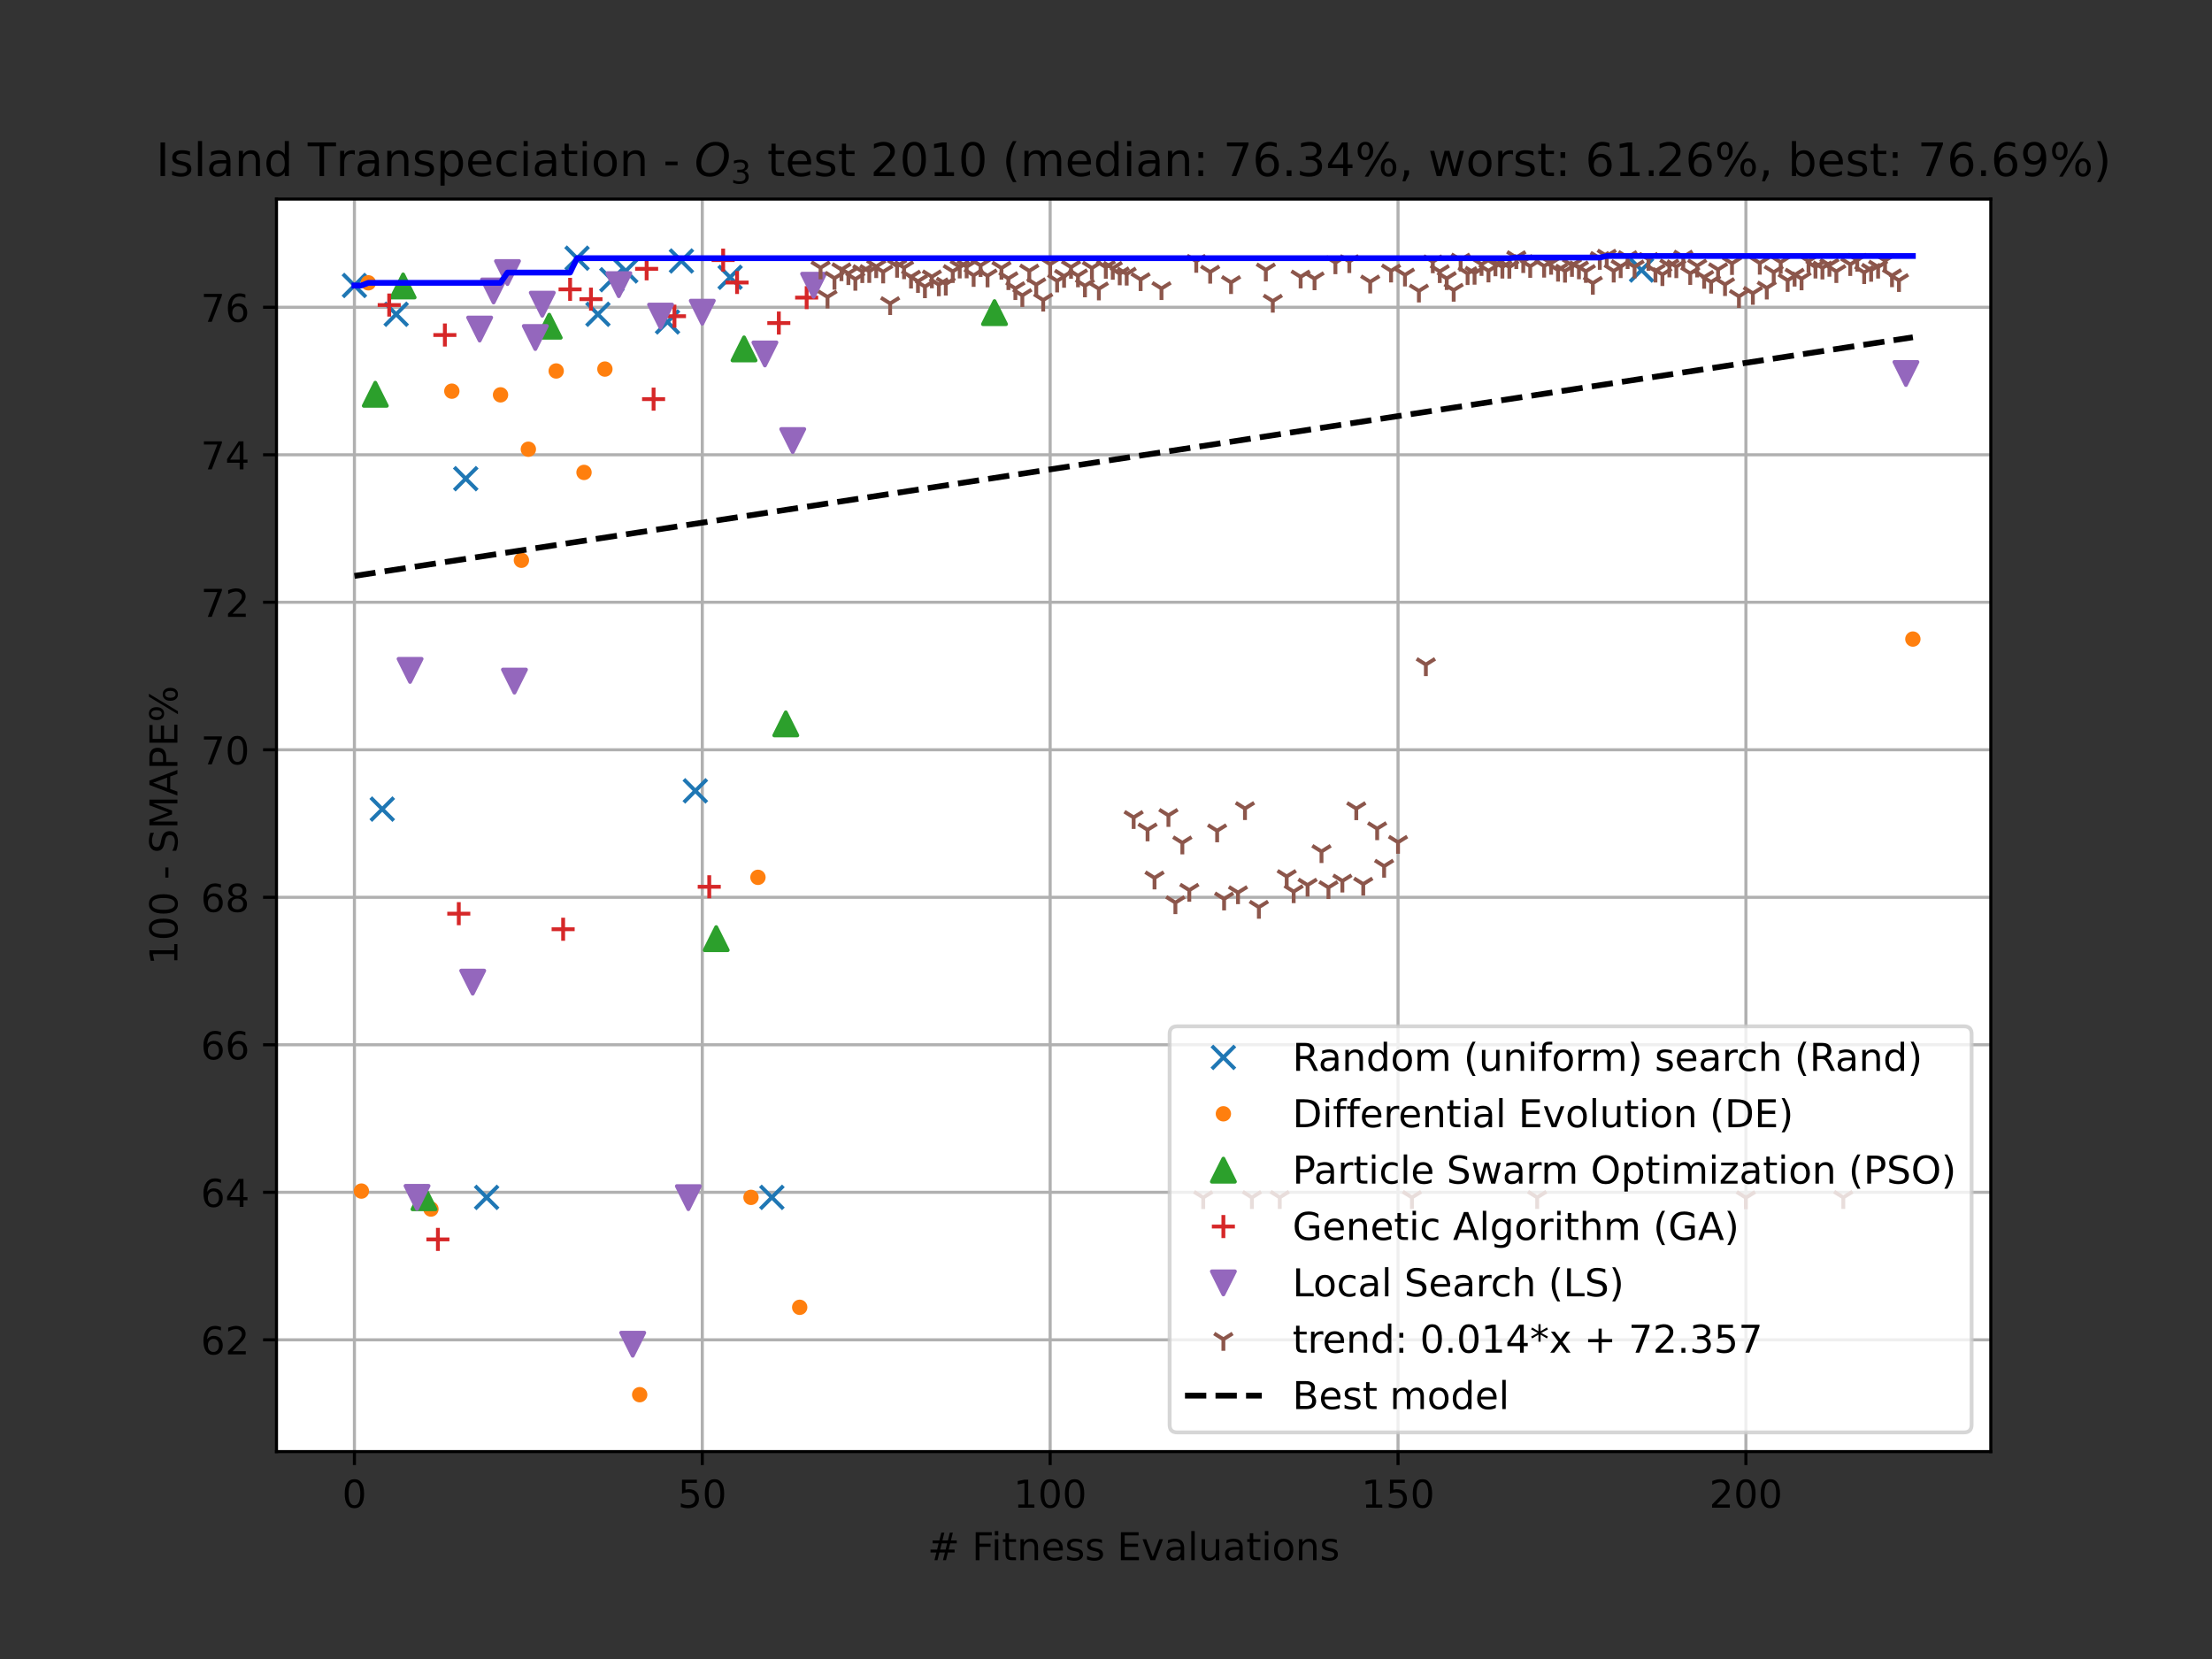 <?xml version="1.0" encoding="utf-8" standalone="no"?>
<!DOCTYPE svg PUBLIC "-//W3C//DTD SVG 1.1//EN"
  "http://www.w3.org/Graphics/SVG/1.1/DTD/svg11.dtd">
<!-- Created with matplotlib (https://matplotlib.org/) -->
<svg height="432pt" version="1.1" viewBox="0 0 576 432" width="576pt" xmlns="http://www.w3.org/2000/svg" xmlns:xlink="http://www.w3.org/1999/xlink">
 <rect x="0" y="0" width="576" height="432" fill="#333333" stroke="none"/>
 <defs>
  <style type="text/css">*{stroke-linecap:butt;stroke-linejoin:round;}</style>
 </defs>
 <g id="figure_1">
  <g id="patch_1">
   <path d="M 0 432 
L 576 432 
L 576 0 
L 0 0 
z
" style="fill:none;"/>
  </g>
  <g id="axes_1">
   <g id="patch_2">
    <path d="M 72 378 
L 518.4 378 
L 518.4 51.84 
L 72 51.84 
z
" style="fill:#ffffff;"/>
   </g>
   <g id="matplotlib.axis_1">
    <g id="xtick_1">
     <g id="line2d_1">
      <path clip-path="url(#p42894a5389)" d="M 92.291 378 
L 92.291 51.84 
" style="fill:none;stroke:#b0b0b0;stroke-linecap:square;stroke-width:0.8;"/>
     </g>
     <g id="line2d_2">
      <defs>
       <path d="M 0 0 
L 0 3.5 
" id="ma2f7dd2f32" style="stroke:#000000;stroke-width:0.8;"/>
      </defs>
      <g>
       <use style="stroke:#000000;stroke-width:0.8;" x="92.291" xlink:href="#ma2f7dd2f32" y="378"/>
      </g>
     </g>
     <g id="text_1">
      <!-- 0 -->
      <g transform="translate(89.11 392.598)scale(0.1 -0.1)">
       <defs>
        <path d="M 31.781 66.406 
Q 24.172 66.406 20.328 58.906 
Q 16.5 51.422 16.5 36.375 
Q 16.5 21.391 20.328 13.891 
Q 24.172 6.391 31.781 6.391 
Q 39.453 6.391 43.281 13.891 
Q 47.125 21.391 47.125 36.375 
Q 47.125 51.422 43.281 58.906 
Q 39.453 66.406 31.781 66.406 
z
M 31.781 74.219 
Q 44.047 74.219 50.516 64.516 
Q 56.984 54.828 56.984 36.375 
Q 56.984 17.969 50.516 8.266 
Q 44.047 -1.422 31.781 -1.422 
Q 19.531 -1.422 13.062 8.266 
Q 6.594 17.969 6.594 36.375 
Q 6.594 54.828 13.062 64.516 
Q 19.531 74.219 31.781 74.219 
z
" id="DejaVuSans-48"/>
       </defs>
       <use xlink:href="#DejaVuSans-48"/>
      </g>
     </g>
    </g>
    <g id="xtick_2">
     <g id="line2d_3">
      <path clip-path="url(#p42894a5389)" d="M 182.875 378 
L 182.875 51.84 
" style="fill:none;stroke:#b0b0b0;stroke-linecap:square;stroke-width:0.8;"/>
     </g>
     <g id="line2d_4">
      <g>
       <use style="stroke:#000000;stroke-width:0.8;" x="182.875" xlink:href="#ma2f7dd2f32" y="378"/>
      </g>
     </g>
     <g id="text_2">
      <!-- 50 -->
      <g transform="translate(176.513 392.598)scale(0.1 -0.1)">
       <defs>
        <path d="M 10.797 72.906 
L 49.516 72.906 
L 49.516 64.594 
L 19.828 64.594 
L 19.828 46.734 
Q 21.969 47.469 24.109 47.828 
Q 26.266 48.188 28.422 48.188 
Q 40.625 48.188 47.75 41.5 
Q 54.891 34.812 54.891 23.391 
Q 54.891 11.625 47.562 5.094 
Q 40.234 -1.422 26.906 -1.422 
Q 22.312 -1.422 17.547 -0.641 
Q 12.797 0.141 7.719 1.703 
L 7.719 11.625 
Q 12.109 9.234 16.797 8.062 
Q 21.484 6.891 26.703 6.891 
Q 35.156 6.891 40.078 11.328 
Q 45.016 15.766 45.016 23.391 
Q 45.016 31 40.078 35.438 
Q 35.156 39.891 26.703 39.891 
Q 22.75 39.891 18.812 39.016 
Q 14.891 38.141 10.797 36.281 
z
" id="DejaVuSans-53"/>
       </defs>
       <use xlink:href="#DejaVuSans-53"/>
       <use x="63.623" xlink:href="#DejaVuSans-48"/>
      </g>
     </g>
    </g>
    <g id="xtick_3">
     <g id="line2d_5">
      <path clip-path="url(#p42894a5389)" d="M 273.46 378 
L 273.46 51.84 
" style="fill:none;stroke:#b0b0b0;stroke-linecap:square;stroke-width:0.8;"/>
     </g>
     <g id="line2d_6">
      <g>
       <use style="stroke:#000000;stroke-width:0.8;" x="273.46" xlink:href="#ma2f7dd2f32" y="378"/>
      </g>
     </g>
     <g id="text_3">
      <!-- 100 -->
      <g transform="translate(263.916 392.598)scale(0.1 -0.1)">
       <defs>
        <path d="M 12.406 8.297 
L 28.516 8.297 
L 28.516 63.922 
L 10.984 60.406 
L 10.984 69.391 
L 28.422 72.906 
L 38.281 72.906 
L 38.281 8.297 
L 54.391 8.297 
L 54.391 0 
L 12.406 0 
z
" id="DejaVuSans-49"/>
       </defs>
       <use xlink:href="#DejaVuSans-49"/>
       <use x="63.623" xlink:href="#DejaVuSans-48"/>
       <use x="127.246" xlink:href="#DejaVuSans-48"/>
      </g>
     </g>
    </g>
    <g id="xtick_4">
     <g id="line2d_7">
      <path clip-path="url(#p42894a5389)" d="M 364.044 378 
L 364.044 51.84 
" style="fill:none;stroke:#b0b0b0;stroke-linecap:square;stroke-width:0.8;"/>
     </g>
     <g id="line2d_8">
      <g>
       <use style="stroke:#000000;stroke-width:0.8;" x="364.044" xlink:href="#ma2f7dd2f32" y="378"/>
      </g>
     </g>
     <g id="text_4">
      <!-- 150 -->
      <g transform="translate(354.5 392.598)scale(0.1 -0.1)">
       <use xlink:href="#DejaVuSans-49"/>
       <use x="63.623" xlink:href="#DejaVuSans-53"/>
       <use x="127.246" xlink:href="#DejaVuSans-48"/>
      </g>
     </g>
    </g>
    <g id="xtick_5">
     <g id="line2d_9">
      <path clip-path="url(#p42894a5389)" d="M 454.629 378 
L 454.629 51.84 
" style="fill:none;stroke:#b0b0b0;stroke-linecap:square;stroke-width:0.8;"/>
     </g>
     <g id="line2d_10">
      <g>
       <use style="stroke:#000000;stroke-width:0.8;" x="454.629" xlink:href="#ma2f7dd2f32" y="378"/>
      </g>
     </g>
     <g id="text_5">
      <!-- 200 -->
      <g transform="translate(445.085 392.598)scale(0.1 -0.1)">
       <defs>
        <path d="M 19.188 8.297 
L 53.609 8.297 
L 53.609 0 
L 7.328 0 
L 7.328 8.297 
Q 12.938 14.109 22.625 23.891 
Q 32.328 33.688 34.812 36.531 
Q 39.547 41.844 41.422 45.531 
Q 43.312 49.219 43.312 52.781 
Q 43.312 58.594 39.234 62.25 
Q 35.156 65.922 28.609 65.922 
Q 23.969 65.922 18.812 64.312 
Q 13.672 62.703 7.812 59.422 
L 7.812 69.391 
Q 13.766 71.781 18.938 73 
Q 24.125 74.219 28.422 74.219 
Q 39.75 74.219 46.484 68.547 
Q 53.219 62.891 53.219 53.422 
Q 53.219 48.922 51.531 44.891 
Q 49.859 40.875 45.406 35.406 
Q 44.188 33.984 37.641 27.219 
Q 31.109 20.453 19.188 8.297 
z
" id="DejaVuSans-50"/>
       </defs>
       <use xlink:href="#DejaVuSans-50"/>
       <use x="63.623" xlink:href="#DejaVuSans-48"/>
       <use x="127.246" xlink:href="#DejaVuSans-48"/>
      </g>
     </g>
    </g>
    <g id="text_6">
     <!-- # Fitness Evaluations -->
     <g transform="translate(241.528 406.277)scale(0.1 -0.1)">
      <defs>
       <path d="M 51.125 44 
L 36.922 44 
L 32.812 27.688 
L 47.125 27.688 
z
M 43.797 71.781 
L 38.719 51.516 
L 52.984 51.516 
L 58.109 71.781 
L 65.922 71.781 
L 60.891 51.516 
L 76.125 51.516 
L 76.125 44 
L 58.984 44 
L 54.984 27.688 
L 70.516 27.688 
L 70.516 20.219 
L 53.078 20.219 
L 48 0 
L 40.188 0 
L 45.219 20.219 
L 30.906 20.219 
L 25.875 0 
L 18.016 0 
L 23.094 20.219 
L 7.719 20.219 
L 7.719 27.688 
L 24.906 27.688 
L 29 44 
L 13.281 44 
L 13.281 51.516 
L 30.906 51.516 
L 35.891 71.781 
z
" id="DejaVuSans-35"/>
       <path id="DejaVuSans-32"/>
       <path d="M 9.812 72.906 
L 51.703 72.906 
L 51.703 64.594 
L 19.672 64.594 
L 19.672 43.109 
L 48.578 43.109 
L 48.578 34.812 
L 19.672 34.812 
L 19.672 0 
L 9.812 0 
z
" id="DejaVuSans-70"/>
       <path d="M 9.422 54.688 
L 18.406 54.688 
L 18.406 0 
L 9.422 0 
z
M 9.422 75.984 
L 18.406 75.984 
L 18.406 64.594 
L 9.422 64.594 
z
" id="DejaVuSans-105"/>
       <path d="M 18.312 70.219 
L 18.312 54.688 
L 36.812 54.688 
L 36.812 47.703 
L 18.312 47.703 
L 18.312 18.016 
Q 18.312 11.328 20.141 9.422 
Q 21.969 7.516 27.594 7.516 
L 36.812 7.516 
L 36.812 0 
L 27.594 0 
Q 17.188 0 13.234 3.875 
Q 9.281 7.766 9.281 18.016 
L 9.281 47.703 
L 2.688 47.703 
L 2.688 54.688 
L 9.281 54.688 
L 9.281 70.219 
z
" id="DejaVuSans-116"/>
       <path d="M 54.891 33.016 
L 54.891 0 
L 45.906 0 
L 45.906 32.719 
Q 45.906 40.484 42.875 44.328 
Q 39.844 48.188 33.797 48.188 
Q 26.516 48.188 22.312 43.547 
Q 18.109 38.922 18.109 30.906 
L 18.109 0 
L 9.078 0 
L 9.078 54.688 
L 18.109 54.688 
L 18.109 46.188 
Q 21.344 51.125 25.703 53.562 
Q 30.078 56 35.797 56 
Q 45.219 56 50.047 50.172 
Q 54.891 44.344 54.891 33.016 
z
" id="DejaVuSans-110"/>
       <path d="M 56.203 29.594 
L 56.203 25.203 
L 14.891 25.203 
Q 15.484 15.922 20.484 11.062 
Q 25.484 6.203 34.422 6.203 
Q 39.594 6.203 44.453 7.469 
Q 49.312 8.734 54.109 11.281 
L 54.109 2.781 
Q 49.266 0.734 44.188 -0.344 
Q 39.109 -1.422 33.891 -1.422 
Q 20.797 -1.422 13.156 6.188 
Q 5.516 13.812 5.516 26.812 
Q 5.516 40.234 12.766 48.109 
Q 20.016 56 32.328 56 
Q 43.359 56 49.781 48.891 
Q 56.203 41.797 56.203 29.594 
z
M 47.219 32.234 
Q 47.125 39.594 43.094 43.984 
Q 39.062 48.391 32.422 48.391 
Q 24.906 48.391 20.391 44.141 
Q 15.875 39.891 15.188 32.172 
z
" id="DejaVuSans-101"/>
       <path d="M 44.281 53.078 
L 44.281 44.578 
Q 40.484 46.531 36.375 47.5 
Q 32.281 48.484 27.875 48.484 
Q 21.188 48.484 17.844 46.438 
Q 14.5 44.391 14.5 40.281 
Q 14.5 37.156 16.891 35.375 
Q 19.281 33.594 26.516 31.984 
L 29.594 31.297 
Q 39.156 29.25 43.188 25.516 
Q 47.219 21.781 47.219 15.094 
Q 47.219 7.469 41.188 3.016 
Q 35.156 -1.422 24.609 -1.422 
Q 20.219 -1.422 15.453 -0.562 
Q 10.688 0.297 5.422 2 
L 5.422 11.281 
Q 10.406 8.688 15.234 7.391 
Q 20.062 6.109 24.812 6.109 
Q 31.156 6.109 34.562 8.281 
Q 37.984 10.453 37.984 14.406 
Q 37.984 18.062 35.516 20.016 
Q 33.062 21.969 24.703 23.781 
L 21.578 24.516 
Q 13.234 26.266 9.516 29.906 
Q 5.812 33.547 5.812 39.891 
Q 5.812 47.609 11.281 51.797 
Q 16.75 56 26.812 56 
Q 31.781 56 36.172 55.266 
Q 40.578 54.547 44.281 53.078 
z
" id="DejaVuSans-115"/>
       <path d="M 9.812 72.906 
L 55.906 72.906 
L 55.906 64.594 
L 19.672 64.594 
L 19.672 43.016 
L 54.391 43.016 
L 54.391 34.719 
L 19.672 34.719 
L 19.672 8.297 
L 56.781 8.297 
L 56.781 0 
L 9.812 0 
z
" id="DejaVuSans-69"/>
       <path d="M 2.984 54.688 
L 12.5 54.688 
L 29.594 8.797 
L 46.688 54.688 
L 56.203 54.688 
L 35.688 0 
L 23.484 0 
z
" id="DejaVuSans-118"/>
       <path d="M 34.281 27.484 
Q 23.391 27.484 19.188 25 
Q 14.984 22.516 14.984 16.5 
Q 14.984 11.719 18.141 8.906 
Q 21.297 6.109 26.703 6.109 
Q 34.188 6.109 38.703 11.406 
Q 43.219 16.703 43.219 25.484 
L 43.219 27.484 
z
M 52.203 31.203 
L 52.203 0 
L 43.219 0 
L 43.219 8.297 
Q 40.141 3.328 35.547 0.953 
Q 30.953 -1.422 24.312 -1.422 
Q 15.922 -1.422 10.953 3.297 
Q 6 8.016 6 15.922 
Q 6 25.141 12.172 29.828 
Q 18.359 34.516 30.609 34.516 
L 43.219 34.516 
L 43.219 35.406 
Q 43.219 41.609 39.141 45 
Q 35.062 48.391 27.688 48.391 
Q 23 48.391 18.547 47.266 
Q 14.109 46.141 10.016 43.891 
L 10.016 52.203 
Q 14.938 54.109 19.578 55.047 
Q 24.219 56 28.609 56 
Q 40.484 56 46.344 49.844 
Q 52.203 43.703 52.203 31.203 
z
" id="DejaVuSans-97"/>
       <path d="M 9.422 75.984 
L 18.406 75.984 
L 18.406 0 
L 9.422 0 
z
" id="DejaVuSans-108"/>
       <path d="M 8.5 21.578 
L 8.5 54.688 
L 17.484 54.688 
L 17.484 21.922 
Q 17.484 14.156 20.5 10.266 
Q 23.531 6.391 29.594 6.391 
Q 36.859 6.391 41.078 11.031 
Q 45.312 15.672 45.312 23.688 
L 45.312 54.688 
L 54.297 54.688 
L 54.297 0 
L 45.312 0 
L 45.312 8.406 
Q 42.047 3.422 37.719 1 
Q 33.406 -1.422 27.688 -1.422 
Q 18.266 -1.422 13.375 4.438 
Q 8.5 10.297 8.5 21.578 
z
M 31.109 56 
z
" id="DejaVuSans-117"/>
       <path d="M 30.609 48.391 
Q 23.391 48.391 19.188 42.75 
Q 14.984 37.109 14.984 27.297 
Q 14.984 17.484 19.156 11.844 
Q 23.344 6.203 30.609 6.203 
Q 37.797 6.203 41.984 11.859 
Q 46.188 17.531 46.188 27.297 
Q 46.188 37.016 41.984 42.703 
Q 37.797 48.391 30.609 48.391 
z
M 30.609 56 
Q 42.328 56 49.016 48.375 
Q 55.719 40.766 55.719 27.297 
Q 55.719 13.875 49.016 6.219 
Q 42.328 -1.422 30.609 -1.422 
Q 18.844 -1.422 12.172 6.219 
Q 5.516 13.875 5.516 27.297 
Q 5.516 40.766 12.172 48.375 
Q 18.844 56 30.609 56 
z
" id="DejaVuSans-111"/>
      </defs>
      <use xlink:href="#DejaVuSans-35"/>
      <use x="83.789" xlink:href="#DejaVuSans-32"/>
      <use x="115.576" xlink:href="#DejaVuSans-70"/>
      <use x="165.846" xlink:href="#DejaVuSans-105"/>
      <use x="193.629" xlink:href="#DejaVuSans-116"/>
      <use x="232.838" xlink:href="#DejaVuSans-110"/>
      <use x="296.217" xlink:href="#DejaVuSans-101"/>
      <use x="357.74" xlink:href="#DejaVuSans-115"/>
      <use x="409.84" xlink:href="#DejaVuSans-115"/>
      <use x="461.939" xlink:href="#DejaVuSans-32"/>
      <use x="493.727" xlink:href="#DejaVuSans-69"/>
      <use x="556.91" xlink:href="#DejaVuSans-118"/>
      <use x="616.09" xlink:href="#DejaVuSans-97"/>
      <use x="677.369" xlink:href="#DejaVuSans-108"/>
      <use x="705.152" xlink:href="#DejaVuSans-117"/>
      <use x="768.531" xlink:href="#DejaVuSans-97"/>
      <use x="829.811" xlink:href="#DejaVuSans-116"/>
      <use x="869.02" xlink:href="#DejaVuSans-105"/>
      <use x="896.803" xlink:href="#DejaVuSans-111"/>
      <use x="957.984" xlink:href="#DejaVuSans-110"/>
      <use x="1021.363" xlink:href="#DejaVuSans-115"/>
     </g>
    </g>
   </g>
   <g id="matplotlib.axis_2">
    <g id="ytick_1">
     <g id="line2d_11">
      <path clip-path="url(#p42894a5389)" d="M 72 348.88 
L 518.4 348.88 
" style="fill:none;stroke:#b0b0b0;stroke-linecap:square;stroke-width:0.8;"/>
     </g>
     <g id="line2d_12">
      <defs>
       <path d="M 0 0 
L -3.5 0 
" id="mac16a0a62a" style="stroke:#000000;stroke-width:0.8;"/>
      </defs>
      <g>
       <use style="stroke:#000000;stroke-width:0.8;" x="72" xlink:href="#mac16a0a62a" y="348.88"/>
      </g>
     </g>
     <g id="text_7">
      <!-- 62 -->
      <g transform="translate(52.275 352.68)scale(0.1 -0.1)">
       <defs>
        <path d="M 33.016 40.375 
Q 26.375 40.375 22.484 35.828 
Q 18.609 31.297 18.609 23.391 
Q 18.609 15.531 22.484 10.953 
Q 26.375 6.391 33.016 6.391 
Q 39.656 6.391 43.531 10.953 
Q 47.406 15.531 47.406 23.391 
Q 47.406 31.297 43.531 35.828 
Q 39.656 40.375 33.016 40.375 
z
M 52.594 71.297 
L 52.594 62.312 
Q 48.875 64.062 45.094 64.984 
Q 41.312 65.922 37.594 65.922 
Q 27.828 65.922 22.672 59.328 
Q 17.531 52.734 16.797 39.406 
Q 19.672 43.656 24.016 45.922 
Q 28.375 48.188 33.594 48.188 
Q 44.578 48.188 50.953 41.516 
Q 57.328 34.859 57.328 23.391 
Q 57.328 12.156 50.688 5.359 
Q 44.047 -1.422 33.016 -1.422 
Q 20.359 -1.422 13.672 8.266 
Q 6.984 17.969 6.984 36.375 
Q 6.984 53.656 15.188 63.938 
Q 23.391 74.219 37.203 74.219 
Q 40.922 74.219 44.703 73.484 
Q 48.484 72.75 52.594 71.297 
z
" id="DejaVuSans-54"/>
       </defs>
       <use xlink:href="#DejaVuSans-54"/>
       <use x="63.623" xlink:href="#DejaVuSans-50"/>
      </g>
     </g>
    </g>
    <g id="ytick_2">
     <g id="line2d_13">
      <path clip-path="url(#p42894a5389)" d="M 72 310.47 
L 518.4 310.47 
" style="fill:none;stroke:#b0b0b0;stroke-linecap:square;stroke-width:0.8;"/>
     </g>
     <g id="line2d_14">
      <g>
       <use style="stroke:#000000;stroke-width:0.8;" x="72" xlink:href="#mac16a0a62a" y="310.47"/>
      </g>
     </g>
     <g id="text_8">
      <!-- 64 -->
      <g transform="translate(52.275 314.269)scale(0.1 -0.1)">
       <defs>
        <path d="M 37.797 64.312 
L 12.891 25.391 
L 37.797 25.391 
z
M 35.203 72.906 
L 47.609 72.906 
L 47.609 25.391 
L 58.016 25.391 
L 58.016 17.188 
L 47.609 17.188 
L 47.609 0 
L 37.797 0 
L 37.797 17.188 
L 4.891 17.188 
L 4.891 26.703 
z
" id="DejaVuSans-52"/>
       </defs>
       <use xlink:href="#DejaVuSans-54"/>
       <use x="63.623" xlink:href="#DejaVuSans-52"/>
      </g>
     </g>
    </g>
    <g id="ytick_3">
     <g id="line2d_15">
      <path clip-path="url(#p42894a5389)" d="M 72 272.06 
L 518.4 272.06 
" style="fill:none;stroke:#b0b0b0;stroke-linecap:square;stroke-width:0.8;"/>
     </g>
     <g id="line2d_16">
      <g>
       <use style="stroke:#000000;stroke-width:0.8;" x="72" xlink:href="#mac16a0a62a" y="272.06"/>
      </g>
     </g>
     <g id="text_9">
      <!-- 66 -->
      <g transform="translate(52.275 275.859)scale(0.1 -0.1)">
       <use xlink:href="#DejaVuSans-54"/>
       <use x="63.623" xlink:href="#DejaVuSans-54"/>
      </g>
     </g>
    </g>
    <g id="ytick_4">
     <g id="line2d_17">
      <path clip-path="url(#p42894a5389)" d="M 72 233.65 
L 518.4 233.65 
" style="fill:none;stroke:#b0b0b0;stroke-linecap:square;stroke-width:0.8;"/>
     </g>
     <g id="line2d_18">
      <g>
       <use style="stroke:#000000;stroke-width:0.8;" x="72" xlink:href="#mac16a0a62a" y="233.65"/>
      </g>
     </g>
     <g id="text_10">
      <!-- 68 -->
      <g transform="translate(52.275 237.449)scale(0.1 -0.1)">
       <defs>
        <path d="M 31.781 34.625 
Q 24.75 34.625 20.719 30.859 
Q 16.703 27.094 16.703 20.516 
Q 16.703 13.922 20.719 10.156 
Q 24.75 6.391 31.781 6.391 
Q 38.812 6.391 42.859 10.172 
Q 46.922 13.969 46.922 20.516 
Q 46.922 27.094 42.891 30.859 
Q 38.875 34.625 31.781 34.625 
z
M 21.922 38.812 
Q 15.578 40.375 12.031 44.719 
Q 8.5 49.078 8.5 55.328 
Q 8.5 64.062 14.719 69.141 
Q 20.953 74.219 31.781 74.219 
Q 42.672 74.219 48.875 69.141 
Q 55.078 64.062 55.078 55.328 
Q 55.078 49.078 51.531 44.719 
Q 48 40.375 41.703 38.812 
Q 48.828 37.156 52.797 32.312 
Q 56.781 27.484 56.781 20.516 
Q 56.781 9.906 50.312 4.234 
Q 43.844 -1.422 31.781 -1.422 
Q 19.734 -1.422 13.25 4.234 
Q 6.781 9.906 6.781 20.516 
Q 6.781 27.484 10.781 32.312 
Q 14.797 37.156 21.922 38.812 
z
M 18.312 54.391 
Q 18.312 48.734 21.844 45.562 
Q 25.391 42.391 31.781 42.391 
Q 38.141 42.391 41.719 45.562 
Q 45.312 48.734 45.312 54.391 
Q 45.312 60.062 41.719 63.234 
Q 38.141 66.406 31.781 66.406 
Q 25.391 66.406 21.844 63.234 
Q 18.312 60.062 18.312 54.391 
z
" id="DejaVuSans-56"/>
       </defs>
       <use xlink:href="#DejaVuSans-54"/>
       <use x="63.623" xlink:href="#DejaVuSans-56"/>
      </g>
     </g>
    </g>
    <g id="ytick_5">
     <g id="line2d_19">
      <path clip-path="url(#p42894a5389)" d="M 72 195.24 
L 518.4 195.24 
" style="fill:none;stroke:#b0b0b0;stroke-linecap:square;stroke-width:0.8;"/>
     </g>
     <g id="line2d_20">
      <g>
       <use style="stroke:#000000;stroke-width:0.8;" x="72" xlink:href="#mac16a0a62a" y="195.24"/>
      </g>
     </g>
     <g id="text_11">
      <!-- 70 -->
      <g transform="translate(52.275 199.039)scale(0.1 -0.1)">
       <defs>
        <path d="M 8.203 72.906 
L 55.078 72.906 
L 55.078 68.703 
L 28.609 0 
L 18.312 0 
L 43.219 64.594 
L 8.203 64.594 
z
" id="DejaVuSans-55"/>
       </defs>
       <use xlink:href="#DejaVuSans-55"/>
       <use x="63.623" xlink:href="#DejaVuSans-48"/>
      </g>
     </g>
    </g>
    <g id="ytick_6">
     <g id="line2d_21">
      <path clip-path="url(#p42894a5389)" d="M 72 156.83 
L 518.4 156.83 
" style="fill:none;stroke:#b0b0b0;stroke-linecap:square;stroke-width:0.8;"/>
     </g>
     <g id="line2d_22">
      <g>
       <use style="stroke:#000000;stroke-width:0.8;" x="72" xlink:href="#mac16a0a62a" y="156.83"/>
      </g>
     </g>
     <g id="text_12">
      <!-- 72 -->
      <g transform="translate(52.275 160.629)scale(0.1 -0.1)">
       <use xlink:href="#DejaVuSans-55"/>
       <use x="63.623" xlink:href="#DejaVuSans-50"/>
      </g>
     </g>
    </g>
    <g id="ytick_7">
     <g id="line2d_23">
      <path clip-path="url(#p42894a5389)" d="M 72 118.42 
L 518.4 118.42 
" style="fill:none;stroke:#b0b0b0;stroke-linecap:square;stroke-width:0.8;"/>
     </g>
     <g id="line2d_24">
      <g>
       <use style="stroke:#000000;stroke-width:0.8;" x="72" xlink:href="#mac16a0a62a" y="118.42"/>
      </g>
     </g>
     <g id="text_13">
      <!-- 74 -->
      <g transform="translate(52.275 122.219)scale(0.1 -0.1)">
       <use xlink:href="#DejaVuSans-55"/>
       <use x="63.623" xlink:href="#DejaVuSans-52"/>
      </g>
     </g>
    </g>
    <g id="ytick_8">
     <g id="line2d_25">
      <path clip-path="url(#p42894a5389)" d="M 72 80.01 
L 518.4 80.01 
" style="fill:none;stroke:#b0b0b0;stroke-linecap:square;stroke-width:0.8;"/>
     </g>
     <g id="line2d_26">
      <g>
       <use style="stroke:#000000;stroke-width:0.8;" x="72" xlink:href="#mac16a0a62a" y="80.01"/>
      </g>
     </g>
     <g id="text_14">
      <!-- 76 -->
      <g transform="translate(52.275 83.809)scale(0.1 -0.1)">
       <use xlink:href="#DejaVuSans-55"/>
       <use x="63.623" xlink:href="#DejaVuSans-54"/>
      </g>
     </g>
    </g>
    <g id="text_15">
     <!-- 100 - SMAPE% -->
     <g transform="translate(46.195 251.279)rotate(-90)scale(0.1 -0.1)">
      <defs>
       <path d="M 4.891 31.391 
L 31.203 31.391 
L 31.203 23.391 
L 4.891 23.391 
z
" id="DejaVuSans-45"/>
       <path d="M 53.516 70.516 
L 53.516 60.891 
Q 47.906 63.578 42.922 64.891 
Q 37.938 66.219 33.297 66.219 
Q 25.25 66.219 20.875 63.094 
Q 16.5 59.969 16.5 54.203 
Q 16.5 49.359 19.406 46.891 
Q 22.312 44.438 30.422 42.922 
L 36.375 41.703 
Q 47.406 39.594 52.656 34.297 
Q 57.906 29 57.906 20.125 
Q 57.906 9.516 50.797 4.047 
Q 43.703 -1.422 29.984 -1.422 
Q 24.812 -1.422 18.969 -0.25 
Q 13.141 0.922 6.891 3.219 
L 6.891 13.375 
Q 12.891 10.016 18.656 8.297 
Q 24.422 6.594 29.984 6.594 
Q 38.422 6.594 43.016 9.906 
Q 47.609 13.234 47.609 19.391 
Q 47.609 24.75 44.312 27.781 
Q 41.016 30.812 33.5 32.328 
L 27.484 33.5 
Q 16.453 35.688 11.516 40.375 
Q 6.594 45.062 6.594 53.422 
Q 6.594 63.094 13.406 68.656 
Q 20.219 74.219 32.172 74.219 
Q 37.312 74.219 42.625 73.281 
Q 47.953 72.359 53.516 70.516 
z
" id="DejaVuSans-83"/>
       <path d="M 9.812 72.906 
L 24.516 72.906 
L 43.109 23.297 
L 61.812 72.906 
L 76.516 72.906 
L 76.516 0 
L 66.891 0 
L 66.891 64.016 
L 48.094 14.016 
L 38.188 14.016 
L 19.391 64.016 
L 19.391 0 
L 9.812 0 
z
" id="DejaVuSans-77"/>
       <path d="M 34.188 63.188 
L 20.797 26.906 
L 47.609 26.906 
z
M 28.609 72.906 
L 39.797 72.906 
L 67.578 0 
L 57.328 0 
L 50.688 18.703 
L 17.828 18.703 
L 11.188 0 
L 0.781 0 
z
" id="DejaVuSans-65"/>
       <path d="M 19.672 64.797 
L 19.672 37.406 
L 32.078 37.406 
Q 38.969 37.406 42.719 40.969 
Q 46.484 44.531 46.484 51.125 
Q 46.484 57.672 42.719 61.234 
Q 38.969 64.797 32.078 64.797 
z
M 9.812 72.906 
L 32.078 72.906 
Q 44.344 72.906 50.609 67.359 
Q 56.891 61.812 56.891 51.125 
Q 56.891 40.328 50.609 34.812 
Q 44.344 29.297 32.078 29.297 
L 19.672 29.297 
L 19.672 0 
L 9.812 0 
z
" id="DejaVuSans-80"/>
       <path d="M 72.703 32.078 
Q 68.453 32.078 66.031 28.469 
Q 63.625 24.859 63.625 18.406 
Q 63.625 12.062 66.031 8.422 
Q 68.453 4.781 72.703 4.781 
Q 76.859 4.781 79.266 8.422 
Q 81.688 12.062 81.688 18.406 
Q 81.688 24.812 79.266 28.438 
Q 76.859 32.078 72.703 32.078 
z
M 72.703 38.281 
Q 80.422 38.281 84.953 32.906 
Q 89.5 27.547 89.5 18.406 
Q 89.5 9.281 84.938 3.922 
Q 80.375 -1.422 72.703 -1.422 
Q 64.891 -1.422 60.344 3.922 
Q 55.812 9.281 55.812 18.406 
Q 55.812 27.594 60.375 32.938 
Q 64.938 38.281 72.703 38.281 
z
M 22.312 68.016 
Q 18.109 68.016 15.688 64.375 
Q 13.281 60.75 13.281 54.391 
Q 13.281 47.953 15.672 44.328 
Q 18.062 40.719 22.312 40.719 
Q 26.562 40.719 28.969 44.328 
Q 31.391 47.953 31.391 54.391 
Q 31.391 60.688 28.953 64.344 
Q 26.516 68.016 22.312 68.016 
z
M 66.406 74.219 
L 74.219 74.219 
L 28.609 -1.422 
L 20.797 -1.422 
z
M 22.312 74.219 
Q 30.031 74.219 34.609 68.875 
Q 39.203 63.531 39.203 54.391 
Q 39.203 45.172 34.641 39.844 
Q 30.078 34.516 22.312 34.516 
Q 14.547 34.516 10.031 39.859 
Q 5.516 45.219 5.516 54.391 
Q 5.516 63.484 10.047 68.844 
Q 14.594 74.219 22.312 74.219 
z
" id="DejaVuSans-37"/>
      </defs>
      <use xlink:href="#DejaVuSans-49"/>
      <use x="63.623" xlink:href="#DejaVuSans-48"/>
      <use x="127.246" xlink:href="#DejaVuSans-48"/>
      <use x="190.869" xlink:href="#DejaVuSans-32"/>
      <use x="222.656" xlink:href="#DejaVuSans-45"/>
      <use x="258.74" xlink:href="#DejaVuSans-32"/>
      <use x="290.527" xlink:href="#DejaVuSans-83"/>
      <use x="354.004" xlink:href="#DejaVuSans-77"/>
      <use x="440.283" xlink:href="#DejaVuSans-65"/>
      <use x="508.691" xlink:href="#DejaVuSans-80"/>
      <use x="568.994" xlink:href="#DejaVuSans-69"/>
      <use x="632.178" xlink:href="#DejaVuSans-37"/>
     </g>
    </g>
   </g>
   <g id="line2d_27">
    <defs>
     <path d="M -3 3 
L 3 -3 
M -3 -3 
L 3 3 
" id="m4263591236" style="stroke:#1f77b4;"/>
    </defs>
    <g clip-path="url(#p42894a5389)">
     <use style="fill:#1f77b4;stroke:#1f77b4;" x="92.291" xlink:href="#m4263591236" y="74.338"/>
     <use style="fill:#1f77b4;stroke:#1f77b4;" x="99.538" xlink:href="#m4263591236" y="210.687"/>
     <use style="fill:#1f77b4;stroke:#1f77b4;" x="103.161" xlink:href="#m4263591236" y="81.833"/>
     <use style="fill:#1f77b4;stroke:#1f77b4;" x="121.278" xlink:href="#m4263591236" y="124.646"/>
     <use style="fill:#1f77b4;stroke:#1f77b4;" x="126.713" xlink:href="#m4263591236" y="311.796"/>
     <use style="fill:#1f77b4;stroke:#1f77b4;" x="150.265" xlink:href="#m4263591236" y="67.235"/>
     <use style="fill:#1f77b4;stroke:#1f77b4;" x="155.7" xlink:href="#m4263591236" y="81.835"/>
     <use style="fill:#1f77b4;stroke:#1f77b4;" x="159.323" xlink:href="#m4263591236" y="72.841"/>
     <use style="fill:#1f77b4;stroke:#1f77b4;" x="162.947" xlink:href="#m4263591236" y="70.556"/>
     <use style="fill:#1f77b4;stroke:#1f77b4;" x="173.817" xlink:href="#m4263591236" y="83.828"/>
     <use style="fill:#1f77b4;stroke:#1f77b4;" x="177.44" xlink:href="#m4263591236" y="67.959"/>
     <use style="fill:#1f77b4;stroke:#1f77b4;" x="181.064" xlink:href="#m4263591236" y="205.935"/>
     <use style="fill:#1f77b4;stroke:#1f77b4;" x="190.122" xlink:href="#m4263591236" y="72.213"/>
     <use style="fill:#1f77b4;stroke:#1f77b4;" x="200.992" xlink:href="#m4263591236" y="311.794"/>
     <use style="fill:#1f77b4;stroke:#1f77b4;" x="427.453" xlink:href="#m4263591236" y="70.326"/>
    </g>
   </g>
   <g id="line2d_28">
    <defs>
     <path d="M 0 1.5 
C 0.398 1.5 0.779 1.342 1.061 1.061 
C 1.342 0.779 1.5 0.398 1.5 0 
C 1.5 -0.398 1.342 -0.779 1.061 -1.061 
C 0.779 -1.342 0.398 -1.5 0 -1.5 
C -0.398 -1.5 -0.779 -1.342 -1.061 -1.061 
C -1.342 -0.779 -1.5 -0.398 -1.5 0 
C -1.5 0.398 -1.342 0.779 -1.061 1.061 
C -0.779 1.342 -0.398 1.5 0 1.5 
z
" id="m9fa70de668" style="stroke:#ff7f0e;"/>
    </defs>
    <g clip-path="url(#p42894a5389)">
     <use style="fill:#ff7f0e;stroke:#ff7f0e;" x="94.103" xlink:href="#m9fa70de668" y="310.154"/>
     <use style="fill:#ff7f0e;stroke:#ff7f0e;" x="95.914" xlink:href="#m9fa70de668" y="73.647"/>
     <use style="fill:#ff7f0e;stroke:#ff7f0e;" x="112.219" xlink:href="#m9fa70de668" y="314.834"/>
     <use style="fill:#ff7f0e;stroke:#ff7f0e;" x="117.655" xlink:href="#m9fa70de668" y="101.859"/>
     <use style="fill:#ff7f0e;stroke:#ff7f0e;" x="130.336" xlink:href="#m9fa70de668" y="102.816"/>
     <use style="fill:#ff7f0e;stroke:#ff7f0e;" x="135.771" xlink:href="#m9fa70de668" y="145.894"/>
     <use style="fill:#ff7f0e;stroke:#ff7f0e;" x="137.583" xlink:href="#m9fa70de668" y="116.978"/>
     <use style="fill:#ff7f0e;stroke:#ff7f0e;" x="144.83" xlink:href="#m9fa70de668" y="96.6"/>
     <use style="fill:#ff7f0e;stroke:#ff7f0e;" x="152.077" xlink:href="#m9fa70de668" y="123.018"/>
     <use style="fill:#ff7f0e;stroke:#ff7f0e;" x="157.512" xlink:href="#m9fa70de668" y="96.105"/>
     <use style="fill:#ff7f0e;stroke:#ff7f0e;" x="166.57" xlink:href="#m9fa70de668" y="363.175"/>
     <use style="fill:#ff7f0e;stroke:#ff7f0e;" x="195.557" xlink:href="#m9fa70de668" y="311.794"/>
     <use style="fill:#ff7f0e;stroke:#ff7f0e;" x="197.369" xlink:href="#m9fa70de668" y="228.455"/>
     <use style="fill:#ff7f0e;stroke:#ff7f0e;" x="208.239" xlink:href="#m9fa70de668" y="340.418"/>
     <use style="fill:#ff7f0e;stroke:#ff7f0e;" x="498.109" xlink:href="#m9fa70de668" y="166.413"/>
    </g>
   </g>
   <g id="line2d_29">
    <defs>
     <path d="M 0 -3 
L -3 3 
L 3 3 
z
" id="m7fe93f6668" style="stroke:#2ca02c;stroke-linejoin:miter;"/>
    </defs>
    <g clip-path="url(#p42894a5389)">
     <use style="fill:#2ca02c;stroke:#2ca02c;stroke-linejoin:miter;" x="97.726" xlink:href="#m7fe93f6668" y="102.665"/>
     <use style="fill:#2ca02c;stroke:#2ca02c;stroke-linejoin:miter;" x="104.973" xlink:href="#m7fe93f6668" y="74.464"/>
     <use style="fill:#2ca02c;stroke:#2ca02c;stroke-linejoin:miter;" x="110.408" xlink:href="#m7fe93f6668" y="311.888"/>
     <use style="fill:#2ca02c;stroke:#2ca02c;stroke-linejoin:miter;" x="143.018" xlink:href="#m7fe93f6668" y="84.946"/>
     <use style="fill:#2ca02c;stroke:#2ca02c;stroke-linejoin:miter;" x="186.499" xlink:href="#m7fe93f6668" y="244.421"/>
     <use style="fill:#2ca02c;stroke:#2ca02c;stroke-linejoin:miter;" x="193.745" xlink:href="#m7fe93f6668" y="90.852"/>
     <use style="fill:#2ca02c;stroke:#2ca02c;stroke-linejoin:miter;" x="204.616" xlink:href="#m7fe93f6668" y="188.496"/>
     <use style="fill:#2ca02c;stroke:#2ca02c;stroke-linejoin:miter;" x="258.966" xlink:href="#m7fe93f6668" y="81.405"/>
    </g>
   </g>
   <g id="line2d_30">
    <defs>
     <path d="M -3 0 
L 3 0 
M 0 3 
L 0 -3 
" id="mda46ff546e" style="stroke:#d62728;"/>
    </defs>
    <g clip-path="url(#p42894a5389)">
     <use style="fill:#d62728;stroke:#d62728;" x="101.349" xlink:href="#mda46ff546e" y="79.435"/>
     <use style="fill:#d62728;stroke:#d62728;" x="114.031" xlink:href="#mda46ff546e" y="322.735"/>
     <use style="fill:#d62728;stroke:#d62728;" x="115.843" xlink:href="#mda46ff546e" y="87.234"/>
     <use style="fill:#d62728;stroke:#d62728;" x="119.466" xlink:href="#mda46ff546e" y="237.917"/>
     <use style="fill:#d62728;stroke:#d62728;" x="146.642" xlink:href="#mda46ff546e" y="241.976"/>
     <use style="fill:#d62728;stroke:#d62728;" x="148.453" xlink:href="#mda46ff546e" y="75.346"/>
     <use style="fill:#d62728;stroke:#d62728;" x="153.888" xlink:href="#mda46ff546e" y="77.897"/>
     <use style="fill:#d62728;stroke:#d62728;" x="168.382" xlink:href="#mda46ff546e" y="70.008"/>
     <use style="fill:#d62728;stroke:#d62728;" x="170.194" xlink:href="#mda46ff546e" y="103.929"/>
     <use style="fill:#d62728;stroke:#d62728;" x="175.629" xlink:href="#mda46ff546e" y="82.336"/>
     <use style="fill:#d62728;stroke:#d62728;" x="184.687" xlink:href="#mda46ff546e" y="230.914"/>
     <use style="fill:#d62728;stroke:#d62728;" x="188.31" xlink:href="#mda46ff546e" y="67.723"/>
     <use style="fill:#d62728;stroke:#d62728;" x="191.934" xlink:href="#mda46ff546e" y="73.561"/>
     <use style="fill:#d62728;stroke:#d62728;" x="202.804" xlink:href="#mda46ff546e" y="84.121"/>
     <use style="fill:#d62728;stroke:#d62728;" x="210.051" xlink:href="#mda46ff546e" y="77.505"/>
    </g>
   </g>
   <g id="line2d_31">
    <defs>
     <path d="M -0 3 
L 3 -3 
L -3 -3 
z
" id="mf3dd4cfaec" style="stroke:#9467bd;stroke-linejoin:miter;"/>
    </defs>
    <g clip-path="url(#p42894a5389)">
     <use style="fill:#9467bd;stroke:#9467bd;stroke-linejoin:miter;" x="106.784" xlink:href="#mf3dd4cfaec" y="174.569"/>
     <use style="fill:#9467bd;stroke:#9467bd;stroke-linejoin:miter;" x="108.596" xlink:href="#mf3dd4cfaec" y="311.796"/>
     <use style="fill:#9467bd;stroke:#9467bd;stroke-linejoin:miter;" x="123.09" xlink:href="#mf3dd4cfaec" y="255.749"/>
     <use style="fill:#9467bd;stroke:#9467bd;stroke-linejoin:miter;" x="124.901" xlink:href="#mf3dd4cfaec" y="85.686"/>
     <use style="fill:#9467bd;stroke:#9467bd;stroke-linejoin:miter;" x="128.525" xlink:href="#mf3dd4cfaec" y="75.763"/>
     <use style="fill:#9467bd;stroke:#9467bd;stroke-linejoin:miter;" x="132.148" xlink:href="#mf3dd4cfaec" y="70.975"/>
     <use style="fill:#9467bd;stroke:#9467bd;stroke-linejoin:miter;" x="133.96" xlink:href="#mf3dd4cfaec" y="177.357"/>
     <use style="fill:#9467bd;stroke:#9467bd;stroke-linejoin:miter;" x="139.395" xlink:href="#mf3dd4cfaec" y="87.888"/>
     <use style="fill:#9467bd;stroke:#9467bd;stroke-linejoin:miter;" x="141.206" xlink:href="#mf3dd4cfaec" y="79.212"/>
     <use style="fill:#9467bd;stroke:#9467bd;stroke-linejoin:miter;" x="161.135" xlink:href="#mf3dd4cfaec" y="74.129"/>
     <use style="fill:#9467bd;stroke:#9467bd;stroke-linejoin:miter;" x="164.758" xlink:href="#mf3dd4cfaec" y="350.033"/>
     <use style="fill:#9467bd;stroke:#9467bd;stroke-linejoin:miter;" x="172.005" xlink:href="#mf3dd4cfaec" y="82.319"/>
     <use style="fill:#9467bd;stroke:#9467bd;stroke-linejoin:miter;" x="179.252" xlink:href="#mf3dd4cfaec" y="311.864"/>
     <use style="fill:#9467bd;stroke:#9467bd;stroke-linejoin:miter;" x="182.875" xlink:href="#mf3dd4cfaec" y="81.295"/>
     <use style="fill:#9467bd;stroke:#9467bd;stroke-linejoin:miter;" x="199.181" xlink:href="#mf3dd4cfaec" y="92.167"/>
     <use style="fill:#9467bd;stroke:#9467bd;stroke-linejoin:miter;" x="206.427" xlink:href="#mf3dd4cfaec" y="114.729"/>
     <use style="fill:#9467bd;stroke:#9467bd;stroke-linejoin:miter;" x="211.862" xlink:href="#mf3dd4cfaec" y="74.284"/>
     <use style="fill:#9467bd;stroke:#9467bd;stroke-linejoin:miter;" x="496.297" xlink:href="#mf3dd4cfaec" y="97.256"/>
    </g>
   </g>
   <g id="line2d_32">
    <defs>
     <path d="M 0 0 
L 0 3 
M 0 0 
L 2.4 -1.5 
M 0 0 
L -2.4 -1.5 
" id="m29b6633a79" style="stroke:#8c564b;"/>
    </defs>
    <g clip-path="url(#p42894a5389)">
     <use style="fill:#8c564b;stroke:#8c564b;" x="213.674" xlink:href="#m29b6633a79" y="69.726"/>
     <use style="fill:#8c564b;stroke:#8c564b;" x="215.486" xlink:href="#m29b6633a79" y="77.34"/>
     <use style="fill:#8c564b;stroke:#8c564b;" x="217.297" xlink:href="#m29b6633a79" y="72.439"/>
     <use style="fill:#8c564b;stroke:#8c564b;" x="219.109" xlink:href="#m29b6633a79" y="70.2"/>
     <use style="fill:#8c564b;stroke:#8c564b;" x="220.921" xlink:href="#m29b6633a79" y="71.215"/>
     <use style="fill:#8c564b;stroke:#8c564b;" x="222.732" xlink:href="#m29b6633a79" y="72.694"/>
     <use style="fill:#8c564b;stroke:#8c564b;" x="224.544" xlink:href="#m29b6633a79" y="70.691"/>
     <use style="fill:#8c564b;stroke:#8c564b;" x="226.356" xlink:href="#m29b6633a79" y="70.672"/>
     <use style="fill:#8c564b;stroke:#8c564b;" x="228.168" xlink:href="#m29b6633a79" y="69.411"/>
     <use style="fill:#8c564b;stroke:#8c564b;" x="229.979" xlink:href="#m29b6633a79" y="70.783"/>
     <use style="fill:#8c564b;stroke:#8c564b;" x="231.791" xlink:href="#m29b6633a79" y="79.029"/>
     <use style="fill:#8c564b;stroke:#8c564b;" x="233.603" xlink:href="#m29b6633a79" y="69.31"/>
     <use style="fill:#8c564b;stroke:#8c564b;" x="235.414" xlink:href="#m29b6633a79" y="69.691"/>
     <use style="fill:#8c564b;stroke:#8c564b;" x="237.226" xlink:href="#m29b6633a79" y="72.123"/>
     <use style="fill:#8c564b;stroke:#8c564b;" x="239.038" xlink:href="#m29b6633a79" y="73.266"/>
     <use style="fill:#8c564b;stroke:#8c564b;" x="240.849" xlink:href="#m29b6633a79" y="74.641"/>
     <use style="fill:#8c564b;stroke:#8c564b;" x="242.661" xlink:href="#m29b6633a79" y="72.07"/>
     <use style="fill:#8c564b;stroke:#8c564b;" x="244.473" xlink:href="#m29b6633a79" y="74.133"/>
     <use style="fill:#8c564b;stroke:#8c564b;" x="246.284" xlink:href="#m29b6633a79" y="73.961"/>
     <use style="fill:#8c564b;stroke:#8c564b;" x="248.096" xlink:href="#m29b6633a79" y="70.677"/>
     <use style="fill:#8c564b;stroke:#8c564b;" x="249.908" xlink:href="#m29b6633a79" y="69.501"/>
     <use style="fill:#8c564b;stroke:#8c564b;" x="251.719" xlink:href="#m29b6633a79" y="69.464"/>
     <use style="fill:#8c564b;stroke:#8c564b;" x="253.531" xlink:href="#m29b6633a79" y="71.702"/>
     <use style="fill:#8c564b;stroke:#8c564b;" x="255.343" xlink:href="#m29b6633a79" y="69.132"/>
     <use style="fill:#8c564b;stroke:#8c564b;" x="257.155" xlink:href="#m29b6633a79" y="71.822"/>
     <use style="fill:#8c564b;stroke:#8c564b;" x="260.778" xlink:href="#m29b6633a79" y="69.808"/>
     <use style="fill:#8c564b;stroke:#8c564b;" x="262.59" xlink:href="#m29b6633a79" y="72.529"/>
     <use style="fill:#8c564b;stroke:#8c564b;" x="264.401" xlink:href="#m29b6633a79" y="75.116"/>
     <use style="fill:#8c564b;stroke:#8c564b;" x="266.213" xlink:href="#m29b6633a79" y="76.927"/>
     <use style="fill:#8c564b;stroke:#8c564b;" x="268.025" xlink:href="#m29b6633a79" y="70.545"/>
     <use style="fill:#8c564b;stroke:#8c564b;" x="269.836" xlink:href="#m29b6633a79" y="74.113"/>
     <use style="fill:#8c564b;stroke:#8c564b;" x="271.648" xlink:href="#m29b6633a79" y="78.132"/>
     <use style="fill:#8c564b;stroke:#8c564b;" x="273.46" xlink:href="#m29b6633a79" y="68.816"/>
     <use style="fill:#8c564b;stroke:#8c564b;" x="275.271" xlink:href="#m29b6633a79" y="73.143"/>
     <use style="fill:#8c564b;stroke:#8c564b;" x="277.083" xlink:href="#m29b6633a79" y="71.919"/>
     <use style="fill:#8c564b;stroke:#8c564b;" x="278.895" xlink:href="#m29b6633a79" y="69.58"/>
     <use style="fill:#8c564b;stroke:#8c564b;" x="280.706" xlink:href="#m29b6633a79" y="71.809"/>
     <use style="fill:#8c564b;stroke:#8c564b;" x="282.518" xlink:href="#m29b6633a79" y="74.417"/>
     <use style="fill:#8c564b;stroke:#8c564b;" x="284.33" xlink:href="#m29b6633a79" y="69.795"/>
     <use style="fill:#8c564b;stroke:#8c564b;" x="286.142" xlink:href="#m29b6633a79" y="75.207"/>
     <use style="fill:#8c564b;stroke:#8c564b;" x="287.953" xlink:href="#m29b6633a79" y="69.573"/>
     <use style="fill:#8c564b;stroke:#8c564b;" x="289.765" xlink:href="#m29b6633a79" y="69.844"/>
     <use style="fill:#8c564b;stroke:#8c564b;" x="291.577" xlink:href="#m29b6633a79" y="71.274"/>
     <use style="fill:#8c564b;stroke:#8c564b;" x="293.388" xlink:href="#m29b6633a79" y="71.365"/>
     <use style="fill:#8c564b;stroke:#8c564b;" x="295.2" xlink:href="#m29b6633a79" y="212.854"/>
     <use style="fill:#8c564b;stroke:#8c564b;" x="297.012" xlink:href="#m29b6633a79" y="72.785"/>
     <use style="fill:#8c564b;stroke:#8c564b;" x="298.823" xlink:href="#m29b6633a79" y="216.083"/>
     <use style="fill:#8c564b;stroke:#8c564b;" x="300.635" xlink:href="#m29b6633a79" y="228.598"/>
     <use style="fill:#8c564b;stroke:#8c564b;" x="302.447" xlink:href="#m29b6633a79" y="75.123"/>
     <use style="fill:#8c564b;stroke:#8c564b;" x="304.258" xlink:href="#m29b6633a79" y="212.324"/>
     <use style="fill:#8c564b;stroke:#8c564b;" x="306.07" xlink:href="#m29b6633a79" y="235.04"/>
     <use style="fill:#8c564b;stroke:#8c564b;" x="307.882" xlink:href="#m29b6633a79" y="219.469"/>
     <use style="fill:#8c564b;stroke:#8c564b;" x="309.694" xlink:href="#m29b6633a79" y="231.801"/>
     <use style="fill:#8c564b;stroke:#8c564b;" x="311.505" xlink:href="#m29b6633a79" y="68.026"/>
     <use style="fill:#8c564b;stroke:#8c564b;" x="313.317" xlink:href="#m29b6633a79" y="311.835"/>
     <use style="fill:#8c564b;stroke:#8c564b;" x="315.129" xlink:href="#m29b6633a79" y="70.847"/>
     <use style="fill:#8c564b;stroke:#8c564b;" x="316.94" xlink:href="#m29b6633a79" y="216.324"/>
     <use style="fill:#8c564b;stroke:#8c564b;" x="318.752" xlink:href="#m29b6633a79" y="234.073"/>
     <use style="fill:#8c564b;stroke:#8c564b;" x="320.564" xlink:href="#m29b6633a79" y="73.55"/>
     <use style="fill:#8c564b;stroke:#8c564b;" x="322.375" xlink:href="#m29b6633a79" y="232.431"/>
     <use style="fill:#8c564b;stroke:#8c564b;" x="324.187" xlink:href="#m29b6633a79" y="210.534"/>
     <use style="fill:#8c564b;stroke:#8c564b;" x="325.999" xlink:href="#m29b6633a79" y="311.824"/>
     <use style="fill:#8c564b;stroke:#8c564b;" x="327.81" xlink:href="#m29b6633a79" y="236.233"/>
     <use style="fill:#8c564b;stroke:#8c564b;" x="329.622" xlink:href="#m29b6633a79" y="70.281"/>
     <use style="fill:#8c564b;stroke:#8c564b;" x="331.434" xlink:href="#m29b6633a79" y="78.407"/>
     <use style="fill:#8c564b;stroke:#8c564b;" x="333.245" xlink:href="#m29b6633a79" y="311.799"/>
     <use style="fill:#8c564b;stroke:#8c564b;" x="335.057" xlink:href="#m29b6633a79" y="228.231"/>
     <use style="fill:#8c564b;stroke:#8c564b;" x="336.869" xlink:href="#m29b6633a79" y="232.17"/>
     <use style="fill:#8c564b;stroke:#8c564b;" x="338.681" xlink:href="#m29b6633a79" y="72.101"/>
     <use style="fill:#8c564b;stroke:#8c564b;" x="340.492" xlink:href="#m29b6633a79" y="230.468"/>
     <use style="fill:#8c564b;stroke:#8c564b;" x="342.304" xlink:href="#m29b6633a79" y="72.571"/>
     <use style="fill:#8c564b;stroke:#8c564b;" x="344.116" xlink:href="#m29b6633a79" y="221.726"/>
     <use style="fill:#8c564b;stroke:#8c564b;" x="345.927" xlink:href="#m29b6633a79" y="231.109"/>
     <use style="fill:#8c564b;stroke:#8c564b;" x="347.739" xlink:href="#m29b6633a79" y="68.401"/>
     <use style="fill:#8c564b;stroke:#8c564b;" x="349.551" xlink:href="#m29b6633a79" y="229.396"/>
     <use style="fill:#8c564b;stroke:#8c564b;" x="351.362" xlink:href="#m29b6633a79" y="68.098"/>
     <use style="fill:#8c564b;stroke:#8c564b;" x="353.174" xlink:href="#m29b6633a79" y="210.56"/>
     <use style="fill:#8c564b;stroke:#8c564b;" x="354.986" xlink:href="#m29b6633a79" y="230.215"/>
     <use style="fill:#8c564b;stroke:#8c564b;" x="356.797" xlink:href="#m29b6633a79" y="73.396"/>
     <use style="fill:#8c564b;stroke:#8c564b;" x="358.609" xlink:href="#m29b6633a79" y="215.778"/>
     <use style="fill:#8c564b;stroke:#8c564b;" x="360.421" xlink:href="#m29b6633a79" y="225.547"/>
     <use style="fill:#8c564b;stroke:#8c564b;" x="362.232" xlink:href="#m29b6633a79" y="70.538"/>
     <use style="fill:#8c564b;stroke:#8c564b;" x="364.044" xlink:href="#m29b6633a79" y="219.326"/>
     <use style="fill:#8c564b;stroke:#8c564b;" x="365.856" xlink:href="#m29b6633a79" y="71.588"/>
     <use style="fill:#8c564b;stroke:#8c564b;" x="367.668" xlink:href="#m29b6633a79" y="311.812"/>
     <use style="fill:#8c564b;stroke:#8c564b;" x="369.479" xlink:href="#m29b6633a79" y="75.756"/>
     <use style="fill:#8c564b;stroke:#8c564b;" x="371.291" xlink:href="#m29b6633a79" y="173.053"/>
     <use style="fill:#8c564b;stroke:#8c564b;" x="373.103" xlink:href="#m29b6633a79" y="68.153"/>
     <use style="fill:#8c564b;stroke:#8c564b;" x="374.914" xlink:href="#m29b6633a79" y="70.701"/>
     <use style="fill:#8c564b;stroke:#8c564b;" x="376.726" xlink:href="#m29b6633a79" y="72.508"/>
     <use style="fill:#8c564b;stroke:#8c564b;" x="378.538" xlink:href="#m29b6633a79" y="75.549"/>
     <use style="fill:#8c564b;stroke:#8c564b;" x="380.349" xlink:href="#m29b6633a79" y="67.694"/>
     <use style="fill:#8c564b;stroke:#8c564b;" x="382.161" xlink:href="#m29b6633a79" y="71.216"/>
     <use style="fill:#8c564b;stroke:#8c564b;" x="383.973" xlink:href="#m29b6633a79" y="71.124"/>
     <use style="fill:#8c564b;stroke:#8c564b;" x="385.784" xlink:href="#m29b6633a79" y="68.836"/>
     <use style="fill:#8c564b;stroke:#8c564b;" x="387.596" xlink:href="#m29b6633a79" y="70.525"/>
     <use style="fill:#8c564b;stroke:#8c564b;" x="389.408" xlink:href="#m29b6633a79" y="68.93"/>
     <use style="fill:#8c564b;stroke:#8c564b;" x="391.219" xlink:href="#m29b6633a79" y="69.523"/>
     <use style="fill:#8c564b;stroke:#8c564b;" x="393.031" xlink:href="#m29b6633a79" y="69.557"/>
     <use style="fill:#8c564b;stroke:#8c564b;" x="394.843" xlink:href="#m29b6633a79" y="67.061"/>
     <use style="fill:#8c564b;stroke:#8c564b;" x="396.655" xlink:href="#m29b6633a79" y="68.084"/>
     <use style="fill:#8c564b;stroke:#8c564b;" x="398.466" xlink:href="#m29b6633a79" y="69.348"/>
     <use style="fill:#8c564b;stroke:#8c564b;" x="400.278" xlink:href="#m29b6633a79" y="311.804"/>
     <use style="fill:#8c564b;stroke:#8c564b;" x="402.09" xlink:href="#m29b6633a79" y="69.288"/>
     <use style="fill:#8c564b;stroke:#8c564b;" x="403.901" xlink:href="#m29b6633a79" y="68.532"/>
     <use style="fill:#8c564b;stroke:#8c564b;" x="405.713" xlink:href="#m29b6633a79" y="70.33"/>
     <use style="fill:#8c564b;stroke:#8c564b;" x="407.525" xlink:href="#m29b6633a79" y="70.586"/>
     <use style="fill:#8c564b;stroke:#8c564b;" x="409.336" xlink:href="#m29b6633a79" y="69.085"/>
     <use style="fill:#8c564b;stroke:#8c564b;" x="411.148" xlink:href="#m29b6633a79" y="69.717"/>
     <use style="fill:#8c564b;stroke:#8c564b;" x="412.96" xlink:href="#m29b6633a79" y="70.656"/>
     <use style="fill:#8c564b;stroke:#8c564b;" x="414.771" xlink:href="#m29b6633a79" y="73.732"/>
     <use style="fill:#8c564b;stroke:#8c564b;" x="416.583" xlink:href="#m29b6633a79" y="67.261"/>
     <use style="fill:#8c564b;stroke:#8c564b;" x="418.395" xlink:href="#m29b6633a79" y="66.665"/>
     <use style="fill:#8c564b;stroke:#8c564b;" x="420.206" xlink:href="#m29b6633a79" y="70.558"/>
     <use style="fill:#8c564b;stroke:#8c564b;" x="422.018" xlink:href="#m29b6633a79" y="69.402"/>
     <use style="fill:#8c564b;stroke:#8c564b;" x="423.83" xlink:href="#m29b6633a79" y="67.036"/>
     <use style="fill:#8c564b;stroke:#8c564b;" x="425.642" xlink:href="#m29b6633a79" y="69.481"/>
     <use style="fill:#8c564b;stroke:#8c564b;" x="429.265" xlink:href="#m29b6633a79" y="67.507"/>
     <use style="fill:#8c564b;stroke:#8c564b;" x="431.077" xlink:href="#m29b6633a79" y="70.563"/>
     <use style="fill:#8c564b;stroke:#8c564b;" x="432.888" xlink:href="#m29b6633a79" y="71.486"/>
     <use style="fill:#8c564b;stroke:#8c564b;" x="434.7" xlink:href="#m29b6633a79" y="69.222"/>
     <use style="fill:#8c564b;stroke:#8c564b;" x="436.512" xlink:href="#m29b6633a79" y="69.428"/>
     <use style="fill:#8c564b;stroke:#8c564b;" x="438.323" xlink:href="#m29b6633a79" y="66.913"/>
     <use style="fill:#8c564b;stroke:#8c564b;" x="440.135" xlink:href="#m29b6633a79" y="71.194"/>
     <use style="fill:#8c564b;stroke:#8c564b;" x="441.947" xlink:href="#m29b6633a79" y="69.232"/>
     <use style="fill:#8c564b;stroke:#8c564b;" x="443.758" xlink:href="#m29b6633a79" y="72.183"/>
     <use style="fill:#8c564b;stroke:#8c564b;" x="445.57" xlink:href="#m29b6633a79" y="73.444"/>
     <use style="fill:#8c564b;stroke:#8c564b;" x="447.382" xlink:href="#m29b6633a79" y="70.191"/>
     <use style="fill:#8c564b;stroke:#8c564b;" x="449.194" xlink:href="#m29b6633a79" y="74.08"/>
     <use style="fill:#8c564b;stroke:#8c564b;" x="451.005" xlink:href="#m29b6633a79" y="68.592"/>
     <use style="fill:#8c564b;stroke:#8c564b;" x="452.817" xlink:href="#m29b6633a79" y="77.182"/>
     <use style="fill:#8c564b;stroke:#8c564b;" x="454.629" xlink:href="#m29b6633a79" y="311.873"/>
     <use style="fill:#8c564b;stroke:#8c564b;" x="456.44" xlink:href="#m29b6633a79" y="76.371"/>
     <use style="fill:#8c564b;stroke:#8c564b;" x="458.252" xlink:href="#m29b6633a79" y="68.514"/>
     <use style="fill:#8c564b;stroke:#8c564b;" x="460.064" xlink:href="#m29b6633a79" y="74.982"/>
     <use style="fill:#8c564b;stroke:#8c564b;" x="461.875" xlink:href="#m29b6633a79" y="70.881"/>
     <use style="fill:#8c564b;stroke:#8c564b;" x="463.687" xlink:href="#m29b6633a79" y="68.285"/>
     <use style="fill:#8c564b;stroke:#8c564b;" x="465.499" xlink:href="#m29b6633a79" y="72.997"/>
     <use style="fill:#8c564b;stroke:#8c564b;" x="467.31" xlink:href="#m29b6633a79" y="71.622"/>
     <use style="fill:#8c564b;stroke:#8c564b;" x="469.122" xlink:href="#m29b6633a79" y="72.581"/>
     <use style="fill:#8c564b;stroke:#8c564b;" x="470.934" xlink:href="#m29b6633a79" y="67.998"/>
     <use style="fill:#8c564b;stroke:#8c564b;" x="472.745" xlink:href="#m29b6633a79" y="69.521"/>
     <use style="fill:#8c564b;stroke:#8c564b;" x="474.557" xlink:href="#m29b6633a79" y="69.757"/>
     <use style="fill:#8c564b;stroke:#8c564b;" x="476.369" xlink:href="#m29b6633a79" y="69.05"/>
     <use style="fill:#8c564b;stroke:#8c564b;" x="478.181" xlink:href="#m29b6633a79" y="70.683"/>
     <use style="fill:#8c564b;stroke:#8c564b;" x="479.992" xlink:href="#m29b6633a79" y="311.808"/>
     <use style="fill:#8c564b;stroke:#8c564b;" x="481.804" xlink:href="#m29b6633a79" y="68.858"/>
     <use style="fill:#8c564b;stroke:#8c564b;" x="483.616" xlink:href="#m29b6633a79" y="67.731"/>
     <use style="fill:#8c564b;stroke:#8c564b;" x="485.427" xlink:href="#m29b6633a79" y="70.952"/>
     <use style="fill:#8c564b;stroke:#8c564b;" x="487.239" xlink:href="#m29b6633a79" y="70.358"/>
     <use style="fill:#8c564b;stroke:#8c564b;" x="489.051" xlink:href="#m29b6633a79" y="69.532"/>
     <use style="fill:#8c564b;stroke:#8c564b;" x="490.862" xlink:href="#m29b6633a79" y="67.869"/>
     <use style="fill:#8c564b;stroke:#8c564b;" x="492.674" xlink:href="#m29b6633a79" y="71.769"/>
     <use style="fill:#8c564b;stroke:#8c564b;" x="494.486" xlink:href="#m29b6633a79" y="73.022"/>
    </g>
   </g>
   <g id="line2d_33">
    <path clip-path="url(#p42894a5389)" d="M 92.291 149.968 
L 498.109 87.825 
L 498.109 87.825 
" style="fill:none;stroke:#000000;stroke-dasharray:5.55,2.4;stroke-dashoffset:0;stroke-width:1.5;"/>
   </g>
   <g id="line2d_34">
    <path clip-path="url(#p42894a5389)" d="M 92.291 74.338 
L 94.103 74.338 
L 95.914 73.647 
L 130.336 73.647 
L 132.148 70.975 
L 148.453 70.975 
L 150.265 67.235 
L 393.031 67.235 
L 394.843 67.061 
L 416.583 67.061 
L 418.395 66.665 
L 498.109 66.665 
L 498.109 66.665 
" style="fill:none;stroke:#0000ff;stroke-linecap:square;stroke-width:1.5;"/>
   </g>
   <g id="patch_3">
    <path d="M 72 378 
L 72 51.84 
" style="fill:none;stroke:#000000;stroke-linecap:square;stroke-linejoin:miter;stroke-width:0.8;"/>
   </g>
   <g id="patch_4">
    <path d="M 518.4 378 
L 518.4 51.84 
" style="fill:none;stroke:#000000;stroke-linecap:square;stroke-linejoin:miter;stroke-width:0.8;"/>
   </g>
   <g id="patch_5">
    <path d="M 72 378 
L 518.4 378 
" style="fill:none;stroke:#000000;stroke-linecap:square;stroke-linejoin:miter;stroke-width:0.8;"/>
   </g>
   <g id="patch_6">
    <path d="M 72 51.84 
L 518.4 51.84 
" style="fill:none;stroke:#000000;stroke-linecap:square;stroke-linejoin:miter;stroke-width:0.8;"/>
   </g>
   <g id="text_16">
    <!-- Island Transpeciation - $O_3$ test 2010 (median: 76.34%, worst: 61.26%, best: 76.69%) -->
    <g transform="translate(40.62 45.84)scale(0.12 -0.12)">
     <defs>
      <path d="M 9.812 72.906 
L 19.672 72.906 
L 19.672 0 
L 9.812 0 
z
" id="DejaVuSans-73"/>
      <path d="M 45.406 46.391 
L 45.406 75.984 
L 54.391 75.984 
L 54.391 0 
L 45.406 0 
L 45.406 8.203 
Q 42.578 3.328 38.25 0.953 
Q 33.938 -1.422 27.875 -1.422 
Q 17.969 -1.422 11.734 6.484 
Q 5.516 14.406 5.516 27.297 
Q 5.516 40.188 11.734 48.094 
Q 17.969 56 27.875 56 
Q 33.938 56 38.25 53.625 
Q 42.578 51.266 45.406 46.391 
z
M 14.797 27.297 
Q 14.797 17.391 18.875 11.75 
Q 22.953 6.109 30.078 6.109 
Q 37.203 6.109 41.297 11.75 
Q 45.406 17.391 45.406 27.297 
Q 45.406 37.203 41.297 42.844 
Q 37.203 48.484 30.078 48.484 
Q 22.953 48.484 18.875 42.844 
Q 14.797 37.203 14.797 27.297 
z
" id="DejaVuSans-100"/>
      <path d="M -0.297 72.906 
L 61.375 72.906 
L 61.375 64.594 
L 35.5 64.594 
L 35.5 0 
L 25.594 0 
L 25.594 64.594 
L -0.297 64.594 
z
" id="DejaVuSans-84"/>
      <path d="M 41.109 46.297 
Q 39.594 47.172 37.812 47.578 
Q 36.031 48 33.891 48 
Q 26.266 48 22.188 43.047 
Q 18.109 38.094 18.109 28.812 
L 18.109 0 
L 9.078 0 
L 9.078 54.688 
L 18.109 54.688 
L 18.109 46.188 
Q 20.953 51.172 25.484 53.578 
Q 30.031 56 36.531 56 
Q 37.453 56 38.578 55.875 
Q 39.703 55.766 41.062 55.516 
z
" id="DejaVuSans-114"/>
      <path d="M 18.109 8.203 
L 18.109 -20.797 
L 9.078 -20.797 
L 9.078 54.688 
L 18.109 54.688 
L 18.109 46.391 
Q 20.953 51.266 25.266 53.625 
Q 29.594 56 35.594 56 
Q 45.562 56 51.781 48.094 
Q 58.016 40.188 58.016 27.297 
Q 58.016 14.406 51.781 6.484 
Q 45.562 -1.422 35.594 -1.422 
Q 29.594 -1.422 25.266 0.953 
Q 20.953 3.328 18.109 8.203 
z
M 48.688 27.297 
Q 48.688 37.203 44.609 42.844 
Q 40.531 48.484 33.406 48.484 
Q 26.266 48.484 22.188 42.844 
Q 18.109 37.203 18.109 27.297 
Q 18.109 17.391 22.188 11.75 
Q 26.266 6.109 33.406 6.109 
Q 40.531 6.109 44.609 11.75 
Q 48.688 17.391 48.688 27.297 
z
" id="DejaVuSans-112"/>
      <path d="M 48.781 52.594 
L 48.781 44.188 
Q 44.969 46.297 41.141 47.344 
Q 37.312 48.391 33.406 48.391 
Q 24.656 48.391 19.812 42.844 
Q 14.984 37.312 14.984 27.297 
Q 14.984 17.281 19.812 11.734 
Q 24.656 6.203 33.406 6.203 
Q 37.312 6.203 41.141 7.25 
Q 44.969 8.297 48.781 10.406 
L 48.781 2.094 
Q 45.016 0.344 40.984 -0.531 
Q 36.969 -1.422 32.422 -1.422 
Q 20.062 -1.422 12.781 6.344 
Q 5.516 14.109 5.516 27.297 
Q 5.516 40.672 12.859 48.328 
Q 20.219 56 33.016 56 
Q 37.156 56 41.109 55.141 
Q 45.062 54.297 48.781 52.594 
z
" id="DejaVuSans-99"/>
      <path d="M 45.609 66.219 
Q 37.5 66.219 31.297 62.281 
Q 25.094 58.344 20.516 50.297 
Q 17.578 45.172 16.031 39.406 
Q 14.5 33.641 14.5 27.781 
Q 14.5 17.625 19.359 12.109 
Q 24.219 6.594 33.109 6.594 
Q 41.109 6.594 47.375 10.562 
Q 53.656 14.547 58.109 22.406 
Q 61.078 27.688 62.641 33.469 
Q 64.203 39.266 64.203 45.016 
Q 64.203 55.125 59.312 60.672 
Q 54.438 66.219 45.609 66.219 
z
M 32.812 -1.422 
Q 19.391 -1.422 11.688 6.531 
Q 4 14.5 4 28.328 
Q 4 36.234 7 44.484 
Q 10.016 52.734 15.281 59.188 
Q 21.484 66.75 29.094 70.484 
Q 36.719 74.219 45.906 74.219 
Q 59.281 74.219 66.984 66.328 
Q 74.703 58.453 74.703 44.828 
Q 74.703 36.422 71.766 28.312 
Q 68.844 20.219 63.375 13.625 
Q 57.125 6 49.578 2.281 
Q 42.047 -1.422 32.812 -1.422 
z
" id="DejaVuSans-Oblique-79"/>
      <path d="M 40.578 39.312 
Q 47.656 37.797 51.625 33 
Q 55.609 28.219 55.609 21.188 
Q 55.609 10.406 48.188 4.484 
Q 40.766 -1.422 27.094 -1.422 
Q 22.516 -1.422 17.656 -0.516 
Q 12.797 0.391 7.625 2.203 
L 7.625 11.719 
Q 11.719 9.328 16.594 8.109 
Q 21.484 6.891 26.812 6.891 
Q 36.078 6.891 40.938 10.547 
Q 45.797 14.203 45.797 21.188 
Q 45.797 27.641 41.281 31.266 
Q 36.766 34.906 28.719 34.906 
L 20.219 34.906 
L 20.219 43.016 
L 29.109 43.016 
Q 36.375 43.016 40.234 45.922 
Q 44.094 48.828 44.094 54.297 
Q 44.094 59.906 40.109 62.906 
Q 36.141 65.922 28.719 65.922 
Q 24.656 65.922 20.016 65.031 
Q 15.375 64.156 9.812 62.312 
L 9.812 71.094 
Q 15.438 72.656 20.344 73.438 
Q 25.25 74.219 29.594 74.219 
Q 40.828 74.219 47.359 69.109 
Q 53.906 64.016 53.906 55.328 
Q 53.906 49.266 50.438 45.094 
Q 46.969 40.922 40.578 39.312 
z
" id="DejaVuSans-51"/>
      <path d="M 31 75.875 
Q 24.469 64.656 21.281 53.656 
Q 18.109 42.672 18.109 31.391 
Q 18.109 20.125 21.312 9.062 
Q 24.516 -2 31 -13.188 
L 23.188 -13.188 
Q 15.875 -1.703 12.234 9.375 
Q 8.594 20.453 8.594 31.391 
Q 8.594 42.281 12.203 53.312 
Q 15.828 64.359 23.188 75.875 
z
" id="DejaVuSans-40"/>
      <path d="M 52 44.188 
Q 55.375 50.25 60.062 53.125 
Q 64.75 56 71.094 56 
Q 79.641 56 84.281 50.016 
Q 88.922 44.047 88.922 33.016 
L 88.922 0 
L 79.891 0 
L 79.891 32.719 
Q 79.891 40.578 77.094 44.375 
Q 74.312 48.188 68.609 48.188 
Q 61.625 48.188 57.562 43.547 
Q 53.516 38.922 53.516 30.906 
L 53.516 0 
L 44.484 0 
L 44.484 32.719 
Q 44.484 40.625 41.703 44.406 
Q 38.922 48.188 33.109 48.188 
Q 26.219 48.188 22.156 43.531 
Q 18.109 38.875 18.109 30.906 
L 18.109 0 
L 9.078 0 
L 9.078 54.688 
L 18.109 54.688 
L 18.109 46.188 
Q 21.188 51.219 25.484 53.609 
Q 29.781 56 35.688 56 
Q 41.656 56 45.828 52.969 
Q 50 49.953 52 44.188 
z
" id="DejaVuSans-109"/>
      <path d="M 11.719 12.406 
L 22.016 12.406 
L 22.016 0 
L 11.719 0 
z
M 11.719 51.703 
L 22.016 51.703 
L 22.016 39.312 
L 11.719 39.312 
z
" id="DejaVuSans-58"/>
      <path d="M 10.688 12.406 
L 21 12.406 
L 21 0 
L 10.688 0 
z
" id="DejaVuSans-46"/>
      <path d="M 11.719 12.406 
L 22.016 12.406 
L 22.016 4 
L 14.016 -11.625 
L 7.719 -11.625 
L 11.719 4 
z
" id="DejaVuSans-44"/>
      <path d="M 4.203 54.688 
L 13.188 54.688 
L 24.422 12.016 
L 35.594 54.688 
L 46.188 54.688 
L 57.422 12.016 
L 68.609 54.688 
L 77.594 54.688 
L 63.281 0 
L 52.688 0 
L 40.922 44.828 
L 29.109 0 
L 18.5 0 
z
" id="DejaVuSans-119"/>
      <path d="M 48.688 27.297 
Q 48.688 37.203 44.609 42.844 
Q 40.531 48.484 33.406 48.484 
Q 26.266 48.484 22.188 42.844 
Q 18.109 37.203 18.109 27.297 
Q 18.109 17.391 22.188 11.75 
Q 26.266 6.109 33.406 6.109 
Q 40.531 6.109 44.609 11.75 
Q 48.688 17.391 48.688 27.297 
z
M 18.109 46.391 
Q 20.953 51.266 25.266 53.625 
Q 29.594 56 35.594 56 
Q 45.562 56 51.781 48.094 
Q 58.016 40.188 58.016 27.297 
Q 58.016 14.406 51.781 6.484 
Q 45.562 -1.422 35.594 -1.422 
Q 29.594 -1.422 25.266 0.953 
Q 20.953 3.328 18.109 8.203 
L 18.109 0 
L 9.078 0 
L 9.078 75.984 
L 18.109 75.984 
z
" id="DejaVuSans-98"/>
      <path d="M 10.984 1.516 
L 10.984 10.5 
Q 14.703 8.734 18.5 7.812 
Q 22.312 6.891 25.984 6.891 
Q 35.75 6.891 40.891 13.453 
Q 46.047 20.016 46.781 33.406 
Q 43.953 29.203 39.594 26.953 
Q 35.25 24.703 29.984 24.703 
Q 19.047 24.703 12.672 31.312 
Q 6.297 37.938 6.297 49.422 
Q 6.297 60.641 12.938 67.422 
Q 19.578 74.219 30.609 74.219 
Q 43.266 74.219 49.922 64.516 
Q 56.594 54.828 56.594 36.375 
Q 56.594 19.141 48.406 8.859 
Q 40.234 -1.422 26.422 -1.422 
Q 22.703 -1.422 18.891 -0.688 
Q 15.094 0.047 10.984 1.516 
z
M 30.609 32.422 
Q 37.25 32.422 41.125 36.953 
Q 45.016 41.5 45.016 49.422 
Q 45.016 57.281 41.125 61.844 
Q 37.25 66.406 30.609 66.406 
Q 23.969 66.406 20.094 61.844 
Q 16.219 57.281 16.219 49.422 
Q 16.219 41.5 20.094 36.953 
Q 23.969 32.422 30.609 32.422 
z
" id="DejaVuSans-57"/>
      <path d="M 8.016 75.875 
L 15.828 75.875 
Q 23.141 64.359 26.781 53.312 
Q 30.422 42.281 30.422 31.391 
Q 30.422 20.453 26.781 9.375 
Q 23.141 -1.703 15.828 -13.188 
L 8.016 -13.188 
Q 14.5 -2 17.703 9.062 
Q 20.906 20.125 20.906 31.391 
Q 20.906 42.672 17.703 53.656 
Q 14.5 64.656 8.016 75.875 
z
" id="DejaVuSans-41"/>
     </defs>
     <use transform="translate(0 0.016)" xlink:href="#DejaVuSans-73"/>
     <use transform="translate(29.492 0.016)" xlink:href="#DejaVuSans-115"/>
     <use transform="translate(81.592 0.016)" xlink:href="#DejaVuSans-108"/>
     <use transform="translate(109.375 0.016)" xlink:href="#DejaVuSans-97"/>
     <use transform="translate(170.654 0.016)" xlink:href="#DejaVuSans-110"/>
     <use transform="translate(234.033 0.016)" xlink:href="#DejaVuSans-100"/>
     <use transform="translate(297.51 0.016)" xlink:href="#DejaVuSans-32"/>
     <use transform="translate(329.297 0.016)" xlink:href="#DejaVuSans-84"/>
     <use transform="translate(390.381 0.016)" xlink:href="#DejaVuSans-114"/>
     <use transform="translate(431.494 0.016)" xlink:href="#DejaVuSans-97"/>
     <use transform="translate(492.773 0.016)" xlink:href="#DejaVuSans-110"/>
     <use transform="translate(556.152 0.016)" xlink:href="#DejaVuSans-115"/>
     <use transform="translate(608.252 0.016)" xlink:href="#DejaVuSans-112"/>
     <use transform="translate(671.729 0.016)" xlink:href="#DejaVuSans-101"/>
     <use transform="translate(733.252 0.016)" xlink:href="#DejaVuSans-99"/>
     <use transform="translate(788.232 0.016)" xlink:href="#DejaVuSans-105"/>
     <use transform="translate(816.016 0.016)" xlink:href="#DejaVuSans-97"/>
     <use transform="translate(877.295 0.016)" xlink:href="#DejaVuSans-116"/>
     <use transform="translate(916.504 0.016)" xlink:href="#DejaVuSans-105"/>
     <use transform="translate(944.287 0.016)" xlink:href="#DejaVuSans-111"/>
     <use transform="translate(1005.469 0.016)" xlink:href="#DejaVuSans-110"/>
     <use transform="translate(1068.848 0.016)" xlink:href="#DejaVuSans-32"/>
     <use transform="translate(1100.635 0.016)" xlink:href="#DejaVuSans-45"/>
     <use transform="translate(1136.719 0.016)" xlink:href="#DejaVuSans-32"/>
     <use transform="translate(1168.506 0.016)" xlink:href="#DejaVuSans-Oblique-79"/>
     <use transform="translate(1247.217 -16.391)scale(0.7)" xlink:href="#DejaVuSans-51"/>
     <use transform="translate(1294.487 0.016)" xlink:href="#DejaVuSans-32"/>
     <use transform="translate(1326.274 0.016)" xlink:href="#DejaVuSans-116"/>
     <use transform="translate(1365.483 0.016)" xlink:href="#DejaVuSans-101"/>
     <use transform="translate(1427.007 0.016)" xlink:href="#DejaVuSans-115"/>
     <use transform="translate(1479.106 0.016)" xlink:href="#DejaVuSans-116"/>
     <use transform="translate(1518.315 0.016)" xlink:href="#DejaVuSans-32"/>
     <use transform="translate(1550.103 0.016)" xlink:href="#DejaVuSans-50"/>
     <use transform="translate(1613.726 0.016)" xlink:href="#DejaVuSans-48"/>
     <use transform="translate(1677.349 0.016)" xlink:href="#DejaVuSans-49"/>
     <use transform="translate(1740.972 0.016)" xlink:href="#DejaVuSans-48"/>
     <use transform="translate(1804.595 0.016)" xlink:href="#DejaVuSans-32"/>
     <use transform="translate(1836.382 0.016)" xlink:href="#DejaVuSans-40"/>
     <use transform="translate(1875.396 0.016)" xlink:href="#DejaVuSans-109"/>
     <use transform="translate(1972.808 0.016)" xlink:href="#DejaVuSans-101"/>
     <use transform="translate(2034.331 0.016)" xlink:href="#DejaVuSans-100"/>
     <use transform="translate(2097.808 0.016)" xlink:href="#DejaVuSans-105"/>
     <use transform="translate(2125.591 0.016)" xlink:href="#DejaVuSans-97"/>
     <use transform="translate(2186.87 0.016)" xlink:href="#DejaVuSans-110"/>
     <use transform="translate(2250.249 0.016)" xlink:href="#DejaVuSans-58"/>
     <use transform="translate(2283.94 0.016)" xlink:href="#DejaVuSans-32"/>
     <use transform="translate(2315.728 0.016)" xlink:href="#DejaVuSans-55"/>
     <use transform="translate(2379.351 0.016)" xlink:href="#DejaVuSans-54"/>
     <use transform="translate(2442.974 0.016)" xlink:href="#DejaVuSans-46"/>
     <use transform="translate(2474.761 0.016)" xlink:href="#DejaVuSans-51"/>
     <use transform="translate(2538.384 0.016)" xlink:href="#DejaVuSans-52"/>
     <use transform="translate(2602.007 0.016)" xlink:href="#DejaVuSans-37"/>
     <use transform="translate(2697.026 0.016)" xlink:href="#DejaVuSans-44"/>
     <use transform="translate(2728.813 0.016)" xlink:href="#DejaVuSans-32"/>
     <use transform="translate(2760.601 0.016)" xlink:href="#DejaVuSans-119"/>
     <use transform="translate(2842.388 0.016)" xlink:href="#DejaVuSans-111"/>
     <use transform="translate(2903.569 0.016)" xlink:href="#DejaVuSans-114"/>
     <use transform="translate(2944.683 0.016)" xlink:href="#DejaVuSans-115"/>
     <use transform="translate(2996.782 0.016)" xlink:href="#DejaVuSans-116"/>
     <use transform="translate(3035.991 0.016)" xlink:href="#DejaVuSans-58"/>
     <use transform="translate(3069.683 0.016)" xlink:href="#DejaVuSans-32"/>
     <use transform="translate(3101.47 0.016)" xlink:href="#DejaVuSans-54"/>
     <use transform="translate(3165.093 0.016)" xlink:href="#DejaVuSans-49"/>
     <use transform="translate(3228.716 0.016)" xlink:href="#DejaVuSans-46"/>
     <use transform="translate(3255.003 0.016)" xlink:href="#DejaVuSans-50"/>
     <use transform="translate(3318.626 0.016)" xlink:href="#DejaVuSans-54"/>
     <use transform="translate(3382.249 0.016)" xlink:href="#DejaVuSans-37"/>
     <use transform="translate(3477.269 0.016)" xlink:href="#DejaVuSans-44"/>
     <use transform="translate(3509.056 0.016)" xlink:href="#DejaVuSans-32"/>
     <use transform="translate(3540.843 0.016)" xlink:href="#DejaVuSans-98"/>
     <use transform="translate(3604.319 0.016)" xlink:href="#DejaVuSans-101"/>
     <use transform="translate(3665.843 0.016)" xlink:href="#DejaVuSans-115"/>
     <use transform="translate(3717.942 0.016)" xlink:href="#DejaVuSans-116"/>
     <use transform="translate(3757.151 0.016)" xlink:href="#DejaVuSans-58"/>
     <use transform="translate(3790.843 0.016)" xlink:href="#DejaVuSans-32"/>
     <use transform="translate(3822.63 0.016)" xlink:href="#DejaVuSans-55"/>
     <use transform="translate(3886.253 0.016)" xlink:href="#DejaVuSans-54"/>
     <use transform="translate(3949.876 0.016)" xlink:href="#DejaVuSans-46"/>
     <use transform="translate(3981.663 0.016)" xlink:href="#DejaVuSans-54"/>
     <use transform="translate(4045.286 0.016)" xlink:href="#DejaVuSans-57"/>
     <use transform="translate(4108.909 0.016)" xlink:href="#DejaVuSans-37"/>
     <use transform="translate(4203.929 0.016)" xlink:href="#DejaVuSans-41"/>
    </g>
   </g>
   <g id="legend_1">
    <g id="patch_7">
     <path d="M 306.566 373 
L 511.4 373 
Q 513.4 373 513.4 371 
L 513.4 269.253 
Q 513.4 267.253 511.4 267.253 
L 306.566 267.253 
Q 304.566 267.253 304.566 269.253 
L 304.566 371 
Q 304.566 373 306.566 373 
z
" style="fill:#ffffff;opacity:0.8;stroke:#cccccc;stroke-linejoin:miter;"/>
    </g>
    <g id="line2d_35"/>
    <g id="line2d_36">
     <g>
      <use style="fill:#1f77b4;stroke:#1f77b4;" x="318.566" xlink:href="#m4263591236" y="275.352"/>
     </g>
    </g>
    <g id="text_17">
     <!-- Random (uniform) search (Rand) -->
     <g transform="translate(336.566 278.852)scale(0.1 -0.1)">
      <defs>
       <path d="M 44.391 34.188 
Q 47.562 33.109 50.562 29.594 
Q 53.562 26.078 56.594 19.922 
L 66.609 0 
L 56 0 
L 46.688 18.703 
Q 43.062 26.031 39.672 28.422 
Q 36.281 30.812 30.422 30.812 
L 19.672 30.812 
L 19.672 0 
L 9.812 0 
L 9.812 72.906 
L 32.078 72.906 
Q 44.578 72.906 50.734 67.672 
Q 56.891 62.453 56.891 51.906 
Q 56.891 45.016 53.688 40.469 
Q 50.484 35.938 44.391 34.188 
z
M 19.672 64.797 
L 19.672 38.922 
L 32.078 38.922 
Q 39.203 38.922 42.844 42.219 
Q 46.484 45.516 46.484 51.906 
Q 46.484 58.297 42.844 61.547 
Q 39.203 64.797 32.078 64.797 
z
" id="DejaVuSans-82"/>
       <path d="M 37.109 75.984 
L 37.109 68.5 
L 28.516 68.5 
Q 23.688 68.5 21.797 66.547 
Q 19.922 64.594 19.922 59.516 
L 19.922 54.688 
L 34.719 54.688 
L 34.719 47.703 
L 19.922 47.703 
L 19.922 0 
L 10.891 0 
L 10.891 47.703 
L 2.297 47.703 
L 2.297 54.688 
L 10.891 54.688 
L 10.891 58.5 
Q 10.891 67.625 15.141 71.797 
Q 19.391 75.984 28.609 75.984 
z
" id="DejaVuSans-102"/>
       <path d="M 54.891 33.016 
L 54.891 0 
L 45.906 0 
L 45.906 32.719 
Q 45.906 40.484 42.875 44.328 
Q 39.844 48.188 33.797 48.188 
Q 26.516 48.188 22.312 43.547 
Q 18.109 38.922 18.109 30.906 
L 18.109 0 
L 9.078 0 
L 9.078 75.984 
L 18.109 75.984 
L 18.109 46.188 
Q 21.344 51.125 25.703 53.562 
Q 30.078 56 35.797 56 
Q 45.219 56 50.047 50.172 
Q 54.891 44.344 54.891 33.016 
z
" id="DejaVuSans-104"/>
      </defs>
      <use xlink:href="#DejaVuSans-82"/>
      <use x="67.232" xlink:href="#DejaVuSans-97"/>
      <use x="128.512" xlink:href="#DejaVuSans-110"/>
      <use x="191.891" xlink:href="#DejaVuSans-100"/>
      <use x="255.367" xlink:href="#DejaVuSans-111"/>
      <use x="316.549" xlink:href="#DejaVuSans-109"/>
      <use x="413.961" xlink:href="#DejaVuSans-32"/>
      <use x="445.748" xlink:href="#DejaVuSans-40"/>
      <use x="484.762" xlink:href="#DejaVuSans-117"/>
      <use x="548.141" xlink:href="#DejaVuSans-110"/>
      <use x="611.52" xlink:href="#DejaVuSans-105"/>
      <use x="639.303" xlink:href="#DejaVuSans-102"/>
      <use x="674.508" xlink:href="#DejaVuSans-111"/>
      <use x="735.689" xlink:href="#DejaVuSans-114"/>
      <use x="775.053" xlink:href="#DejaVuSans-109"/>
      <use x="872.465" xlink:href="#DejaVuSans-41"/>
      <use x="911.479" xlink:href="#DejaVuSans-32"/>
      <use x="943.266" xlink:href="#DejaVuSans-115"/>
      <use x="995.365" xlink:href="#DejaVuSans-101"/>
      <use x="1056.889" xlink:href="#DejaVuSans-97"/>
      <use x="1118.168" xlink:href="#DejaVuSans-114"/>
      <use x="1157.031" xlink:href="#DejaVuSans-99"/>
      <use x="1212.012" xlink:href="#DejaVuSans-104"/>
      <use x="1275.391" xlink:href="#DejaVuSans-32"/>
      <use x="1307.178" xlink:href="#DejaVuSans-40"/>
      <use x="1346.191" xlink:href="#DejaVuSans-82"/>
      <use x="1413.424" xlink:href="#DejaVuSans-97"/>
      <use x="1474.703" xlink:href="#DejaVuSans-110"/>
      <use x="1538.082" xlink:href="#DejaVuSans-100"/>
      <use x="1601.559" xlink:href="#DejaVuSans-41"/>
     </g>
    </g>
    <g id="line2d_37"/>
    <g id="line2d_38">
     <g>
      <use style="fill:#ff7f0e;stroke:#ff7f0e;" x="318.566" xlink:href="#m9fa70de668" y="290.03"/>
     </g>
    </g>
    <g id="text_18">
     <!-- Differential Evolution (DE) -->
     <g transform="translate(336.566 293.53)scale(0.1 -0.1)">
      <defs>
       <path d="M 19.672 64.797 
L 19.672 8.109 
L 31.594 8.109 
Q 46.688 8.109 53.688 14.938 
Q 60.688 21.781 60.688 36.531 
Q 60.688 51.172 53.688 57.984 
Q 46.688 64.797 31.594 64.797 
z
M 9.812 72.906 
L 30.078 72.906 
Q 51.266 72.906 61.172 64.094 
Q 71.094 55.281 71.094 36.531 
Q 71.094 17.672 61.125 8.828 
Q 51.172 0 30.078 0 
L 9.812 0 
z
" id="DejaVuSans-68"/>
      </defs>
      <use xlink:href="#DejaVuSans-68"/>
      <use x="77.002" xlink:href="#DejaVuSans-105"/>
      <use x="104.785" xlink:href="#DejaVuSans-102"/>
      <use x="139.99" xlink:href="#DejaVuSans-102"/>
      <use x="175.195" xlink:href="#DejaVuSans-101"/>
      <use x="236.719" xlink:href="#DejaVuSans-114"/>
      <use x="275.582" xlink:href="#DejaVuSans-101"/>
      <use x="337.105" xlink:href="#DejaVuSans-110"/>
      <use x="400.484" xlink:href="#DejaVuSans-116"/>
      <use x="439.693" xlink:href="#DejaVuSans-105"/>
      <use x="467.477" xlink:href="#DejaVuSans-97"/>
      <use x="528.756" xlink:href="#DejaVuSans-108"/>
      <use x="556.539" xlink:href="#DejaVuSans-32"/>
      <use x="588.326" xlink:href="#DejaVuSans-69"/>
      <use x="651.51" xlink:href="#DejaVuSans-118"/>
      <use x="710.689" xlink:href="#DejaVuSans-111"/>
      <use x="771.871" xlink:href="#DejaVuSans-108"/>
      <use x="799.654" xlink:href="#DejaVuSans-117"/>
      <use x="863.033" xlink:href="#DejaVuSans-116"/>
      <use x="902.242" xlink:href="#DejaVuSans-105"/>
      <use x="930.025" xlink:href="#DejaVuSans-111"/>
      <use x="991.207" xlink:href="#DejaVuSans-110"/>
      <use x="1054.586" xlink:href="#DejaVuSans-32"/>
      <use x="1086.373" xlink:href="#DejaVuSans-40"/>
      <use x="1125.387" xlink:href="#DejaVuSans-68"/>
      <use x="1202.389" xlink:href="#DejaVuSans-69"/>
      <use x="1265.572" xlink:href="#DejaVuSans-41"/>
     </g>
    </g>
    <g id="line2d_39"/>
    <g id="line2d_40">
     <g>
      <use style="fill:#2ca02c;stroke:#2ca02c;stroke-linejoin:miter;" x="318.566" xlink:href="#m7fe93f6668" y="304.708"/>
     </g>
    </g>
    <g id="text_19">
     <!-- Particle Swarm Optimization (PSO) -->
     <g transform="translate(336.566 308.208)scale(0.1 -0.1)">
      <defs>
       <path d="M 39.406 66.219 
Q 28.656 66.219 22.328 58.203 
Q 16.016 50.203 16.016 36.375 
Q 16.016 22.609 22.328 14.594 
Q 28.656 6.594 39.406 6.594 
Q 50.141 6.594 56.422 14.594 
Q 62.703 22.609 62.703 36.375 
Q 62.703 50.203 56.422 58.203 
Q 50.141 66.219 39.406 66.219 
z
M 39.406 74.219 
Q 54.734 74.219 63.906 63.938 
Q 73.094 53.656 73.094 36.375 
Q 73.094 19.141 63.906 8.859 
Q 54.734 -1.422 39.406 -1.422 
Q 24.031 -1.422 14.812 8.828 
Q 5.609 19.094 5.609 36.375 
Q 5.609 53.656 14.812 63.938 
Q 24.031 74.219 39.406 74.219 
z
" id="DejaVuSans-79"/>
       <path d="M 5.516 54.688 
L 48.188 54.688 
L 48.188 46.484 
L 14.406 7.172 
L 48.188 7.172 
L 48.188 0 
L 4.297 0 
L 4.297 8.203 
L 38.094 47.516 
L 5.516 47.516 
z
" id="DejaVuSans-122"/>
      </defs>
      <use xlink:href="#DejaVuSans-80"/>
      <use x="55.803" xlink:href="#DejaVuSans-97"/>
      <use x="117.082" xlink:href="#DejaVuSans-114"/>
      <use x="158.195" xlink:href="#DejaVuSans-116"/>
      <use x="197.404" xlink:href="#DejaVuSans-105"/>
      <use x="225.188" xlink:href="#DejaVuSans-99"/>
      <use x="280.168" xlink:href="#DejaVuSans-108"/>
      <use x="307.951" xlink:href="#DejaVuSans-101"/>
      <use x="369.475" xlink:href="#DejaVuSans-32"/>
      <use x="401.262" xlink:href="#DejaVuSans-83"/>
      <use x="464.738" xlink:href="#DejaVuSans-119"/>
      <use x="546.525" xlink:href="#DejaVuSans-97"/>
      <use x="607.805" xlink:href="#DejaVuSans-114"/>
      <use x="647.168" xlink:href="#DejaVuSans-109"/>
      <use x="744.58" xlink:href="#DejaVuSans-32"/>
      <use x="776.367" xlink:href="#DejaVuSans-79"/>
      <use x="855.078" xlink:href="#DejaVuSans-112"/>
      <use x="918.555" xlink:href="#DejaVuSans-116"/>
      <use x="957.764" xlink:href="#DejaVuSans-105"/>
      <use x="985.547" xlink:href="#DejaVuSans-109"/>
      <use x="1082.959" xlink:href="#DejaVuSans-105"/>
      <use x="1110.742" xlink:href="#DejaVuSans-122"/>
      <use x="1163.232" xlink:href="#DejaVuSans-97"/>
      <use x="1224.512" xlink:href="#DejaVuSans-116"/>
      <use x="1263.721" xlink:href="#DejaVuSans-105"/>
      <use x="1291.504" xlink:href="#DejaVuSans-111"/>
      <use x="1352.686" xlink:href="#DejaVuSans-110"/>
      <use x="1416.064" xlink:href="#DejaVuSans-32"/>
      <use x="1447.852" xlink:href="#DejaVuSans-40"/>
      <use x="1486.865" xlink:href="#DejaVuSans-80"/>
      <use x="1547.168" xlink:href="#DejaVuSans-83"/>
      <use x="1610.645" xlink:href="#DejaVuSans-79"/>
      <use x="1689.355" xlink:href="#DejaVuSans-41"/>
     </g>
    </g>
    <g id="line2d_41"/>
    <g id="line2d_42">
     <g>
      <use style="fill:#d62728;stroke:#d62728;" x="318.566" xlink:href="#mda46ff546e" y="319.386"/>
     </g>
    </g>
    <g id="text_20">
     <!-- Genetic Algorithm (GA) -->
     <g transform="translate(336.566 322.886)scale(0.1 -0.1)">
      <defs>
       <path d="M 59.516 10.406 
L 59.516 29.984 
L 43.406 29.984 
L 43.406 38.094 
L 69.281 38.094 
L 69.281 6.781 
Q 63.578 2.734 56.688 0.656 
Q 49.812 -1.422 42 -1.422 
Q 24.906 -1.422 15.25 8.562 
Q 5.609 18.562 5.609 36.375 
Q 5.609 54.25 15.25 64.234 
Q 24.906 74.219 42 74.219 
Q 49.125 74.219 55.547 72.453 
Q 61.969 70.703 67.391 67.281 
L 67.391 56.781 
Q 61.922 61.422 55.766 63.766 
Q 49.609 66.109 42.828 66.109 
Q 29.438 66.109 22.719 58.641 
Q 16.016 51.172 16.016 36.375 
Q 16.016 21.625 22.719 14.156 
Q 29.438 6.688 42.828 6.688 
Q 48.047 6.688 52.141 7.594 
Q 56.25 8.5 59.516 10.406 
z
" id="DejaVuSans-71"/>
       <path d="M 45.406 27.984 
Q 45.406 37.75 41.375 43.109 
Q 37.359 48.484 30.078 48.484 
Q 22.859 48.484 18.828 43.109 
Q 14.797 37.75 14.797 27.984 
Q 14.797 18.266 18.828 12.891 
Q 22.859 7.516 30.078 7.516 
Q 37.359 7.516 41.375 12.891 
Q 45.406 18.266 45.406 27.984 
z
M 54.391 6.781 
Q 54.391 -7.172 48.188 -13.984 
Q 42 -20.797 29.203 -20.797 
Q 24.469 -20.797 20.266 -20.094 
Q 16.062 -19.391 12.109 -17.922 
L 12.109 -9.188 
Q 16.062 -11.328 19.922 -12.344 
Q 23.781 -13.375 27.781 -13.375 
Q 36.625 -13.375 41.016 -8.766 
Q 45.406 -4.156 45.406 5.172 
L 45.406 9.625 
Q 42.625 4.781 38.281 2.391 
Q 33.938 0 27.875 0 
Q 17.828 0 11.672 7.656 
Q 5.516 15.328 5.516 27.984 
Q 5.516 40.672 11.672 48.328 
Q 17.828 56 27.875 56 
Q 33.938 56 38.281 53.609 
Q 42.625 51.219 45.406 46.391 
L 45.406 54.688 
L 54.391 54.688 
z
" id="DejaVuSans-103"/>
      </defs>
      <use xlink:href="#DejaVuSans-71"/>
      <use x="77.49" xlink:href="#DejaVuSans-101"/>
      <use x="139.014" xlink:href="#DejaVuSans-110"/>
      <use x="202.393" xlink:href="#DejaVuSans-101"/>
      <use x="263.916" xlink:href="#DejaVuSans-116"/>
      <use x="303.125" xlink:href="#DejaVuSans-105"/>
      <use x="330.908" xlink:href="#DejaVuSans-99"/>
      <use x="385.889" xlink:href="#DejaVuSans-32"/>
      <use x="417.676" xlink:href="#DejaVuSans-65"/>
      <use x="486.084" xlink:href="#DejaVuSans-108"/>
      <use x="513.867" xlink:href="#DejaVuSans-103"/>
      <use x="577.344" xlink:href="#DejaVuSans-111"/>
      <use x="638.525" xlink:href="#DejaVuSans-114"/>
      <use x="679.639" xlink:href="#DejaVuSans-105"/>
      <use x="707.422" xlink:href="#DejaVuSans-116"/>
      <use x="746.631" xlink:href="#DejaVuSans-104"/>
      <use x="810.01" xlink:href="#DejaVuSans-109"/>
      <use x="907.422" xlink:href="#DejaVuSans-32"/>
      <use x="939.209" xlink:href="#DejaVuSans-40"/>
      <use x="978.223" xlink:href="#DejaVuSans-71"/>
      <use x="1055.713" xlink:href="#DejaVuSans-65"/>
      <use x="1124.121" xlink:href="#DejaVuSans-41"/>
     </g>
    </g>
    <g id="line2d_43"/>
    <g id="line2d_44">
     <g>
      <use style="fill:#9467bd;stroke:#9467bd;stroke-linejoin:miter;" x="318.566" xlink:href="#mf3dd4cfaec" y="334.064"/>
     </g>
    </g>
    <g id="text_21">
     <!-- Local Search (LS) -->
     <g transform="translate(336.566 337.564)scale(0.1 -0.1)">
      <defs>
       <path d="M 9.812 72.906 
L 19.672 72.906 
L 19.672 8.297 
L 55.172 8.297 
L 55.172 0 
L 9.812 0 
z
" id="DejaVuSans-76"/>
      </defs>
      <use xlink:href="#DejaVuSans-76"/>
      <use x="53.963" xlink:href="#DejaVuSans-111"/>
      <use x="115.145" xlink:href="#DejaVuSans-99"/>
      <use x="170.125" xlink:href="#DejaVuSans-97"/>
      <use x="231.404" xlink:href="#DejaVuSans-108"/>
      <use x="259.188" xlink:href="#DejaVuSans-32"/>
      <use x="290.975" xlink:href="#DejaVuSans-83"/>
      <use x="354.451" xlink:href="#DejaVuSans-101"/>
      <use x="415.975" xlink:href="#DejaVuSans-97"/>
      <use x="477.254" xlink:href="#DejaVuSans-114"/>
      <use x="516.117" xlink:href="#DejaVuSans-99"/>
      <use x="571.098" xlink:href="#DejaVuSans-104"/>
      <use x="634.477" xlink:href="#DejaVuSans-32"/>
      <use x="666.264" xlink:href="#DejaVuSans-40"/>
      <use x="705.277" xlink:href="#DejaVuSans-76"/>
      <use x="760.99" xlink:href="#DejaVuSans-83"/>
      <use x="824.467" xlink:href="#DejaVuSans-41"/>
     </g>
    </g>
    <g id="line2d_45"/>
    <g id="line2d_46">
     <g>
      <use style="fill:#8c564b;stroke:#8c564b;" x="318.566" xlink:href="#m29b6633a79" y="348.742"/>
     </g>
    </g>
    <g id="text_22">
     <!-- trend: 0.014*x + 72.357 -->
     <g transform="translate(336.566 352.242)scale(0.1 -0.1)">
      <defs>
       <path d="M 47.016 60.891 
L 29.5 51.422 
L 47.016 41.891 
L 44.188 37.109 
L 27.781 47.016 
L 27.781 28.609 
L 22.219 28.609 
L 22.219 47.016 
L 5.812 37.109 
L 2.984 41.891 
L 20.516 51.422 
L 2.984 60.891 
L 5.812 65.719 
L 22.219 55.812 
L 22.219 74.219 
L 27.781 74.219 
L 27.781 55.812 
L 44.188 65.719 
z
" id="DejaVuSans-42"/>
       <path d="M 54.891 54.688 
L 35.109 28.078 
L 55.906 0 
L 45.312 0 
L 29.391 21.484 
L 13.484 0 
L 2.875 0 
L 24.125 28.609 
L 4.688 54.688 
L 15.281 54.688 
L 29.781 35.203 
L 44.281 54.688 
z
" id="DejaVuSans-120"/>
       <path d="M 46 62.703 
L 46 35.5 
L 73.188 35.5 
L 73.188 27.203 
L 46 27.203 
L 46 0 
L 37.797 0 
L 37.797 27.203 
L 10.594 27.203 
L 10.594 35.5 
L 37.797 35.5 
L 37.797 62.703 
z
" id="DejaVuSans-43"/>
      </defs>
      <use xlink:href="#DejaVuSans-116"/>
      <use x="39.209" xlink:href="#DejaVuSans-114"/>
      <use x="78.072" xlink:href="#DejaVuSans-101"/>
      <use x="139.596" xlink:href="#DejaVuSans-110"/>
      <use x="202.975" xlink:href="#DejaVuSans-100"/>
      <use x="266.451" xlink:href="#DejaVuSans-58"/>
      <use x="300.143" xlink:href="#DejaVuSans-32"/>
      <use x="331.93" xlink:href="#DejaVuSans-48"/>
      <use x="395.553" xlink:href="#DejaVuSans-46"/>
      <use x="427.34" xlink:href="#DejaVuSans-48"/>
      <use x="490.963" xlink:href="#DejaVuSans-49"/>
      <use x="554.586" xlink:href="#DejaVuSans-52"/>
      <use x="618.209" xlink:href="#DejaVuSans-42"/>
      <use x="668.209" xlink:href="#DejaVuSans-120"/>
      <use x="727.389" xlink:href="#DejaVuSans-32"/>
      <use x="759.176" xlink:href="#DejaVuSans-43"/>
      <use x="842.965" xlink:href="#DejaVuSans-32"/>
      <use x="874.752" xlink:href="#DejaVuSans-55"/>
      <use x="938.375" xlink:href="#DejaVuSans-50"/>
      <use x="1001.998" xlink:href="#DejaVuSans-46"/>
      <use x="1033.785" xlink:href="#DejaVuSans-51"/>
      <use x="1097.408" xlink:href="#DejaVuSans-53"/>
      <use x="1161.031" xlink:href="#DejaVuSans-55"/>
     </g>
    </g>
    <g id="line2d_47">
     <path d="M 308.566 363.42 
L 328.566 363.42 
" style="fill:none;stroke:#000000;stroke-dasharray:5.55,2.4;stroke-dashoffset:0;stroke-width:1.5;"/>
    </g>
    <g id="line2d_48"/>
    <g id="text_23">
     <!-- Best model -->
     <g transform="translate(336.566 366.92)scale(0.1 -0.1)">
      <defs>
       <path d="M 19.672 34.812 
L 19.672 8.109 
L 35.5 8.109 
Q 43.453 8.109 47.281 11.406 
Q 51.125 14.703 51.125 21.484 
Q 51.125 28.328 47.281 31.562 
Q 43.453 34.812 35.5 34.812 
z
M 19.672 64.797 
L 19.672 42.828 
L 34.281 42.828 
Q 41.5 42.828 45.031 45.531 
Q 48.578 48.25 48.578 53.812 
Q 48.578 59.328 45.031 62.062 
Q 41.5 64.797 34.281 64.797 
z
M 9.812 72.906 
L 35.016 72.906 
Q 46.297 72.906 52.391 68.219 
Q 58.5 63.531 58.5 54.891 
Q 58.5 48.188 55.375 44.234 
Q 52.25 40.281 46.188 39.312 
Q 53.469 37.75 57.5 32.781 
Q 61.531 27.828 61.531 20.406 
Q 61.531 10.641 54.891 5.312 
Q 48.25 0 35.984 0 
L 9.812 0 
z
" id="DejaVuSans-66"/>
      </defs>
      <use xlink:href="#DejaVuSans-66"/>
      <use x="68.604" xlink:href="#DejaVuSans-101"/>
      <use x="130.127" xlink:href="#DejaVuSans-115"/>
      <use x="182.227" xlink:href="#DejaVuSans-116"/>
      <use x="221.436" xlink:href="#DejaVuSans-32"/>
      <use x="253.223" xlink:href="#DejaVuSans-109"/>
      <use x="350.635" xlink:href="#DejaVuSans-111"/>
      <use x="411.816" xlink:href="#DejaVuSans-100"/>
      <use x="475.293" xlink:href="#DejaVuSans-101"/>
      <use x="536.816" xlink:href="#DejaVuSans-108"/>
     </g>
    </g>
   </g>
  </g>
 </g>
 <defs>
  <clipPath id="p42894a5389">
   <rect height="326.16" width="446.4" x="72" y="51.84"/>
  </clipPath>
 </defs>
</svg>
